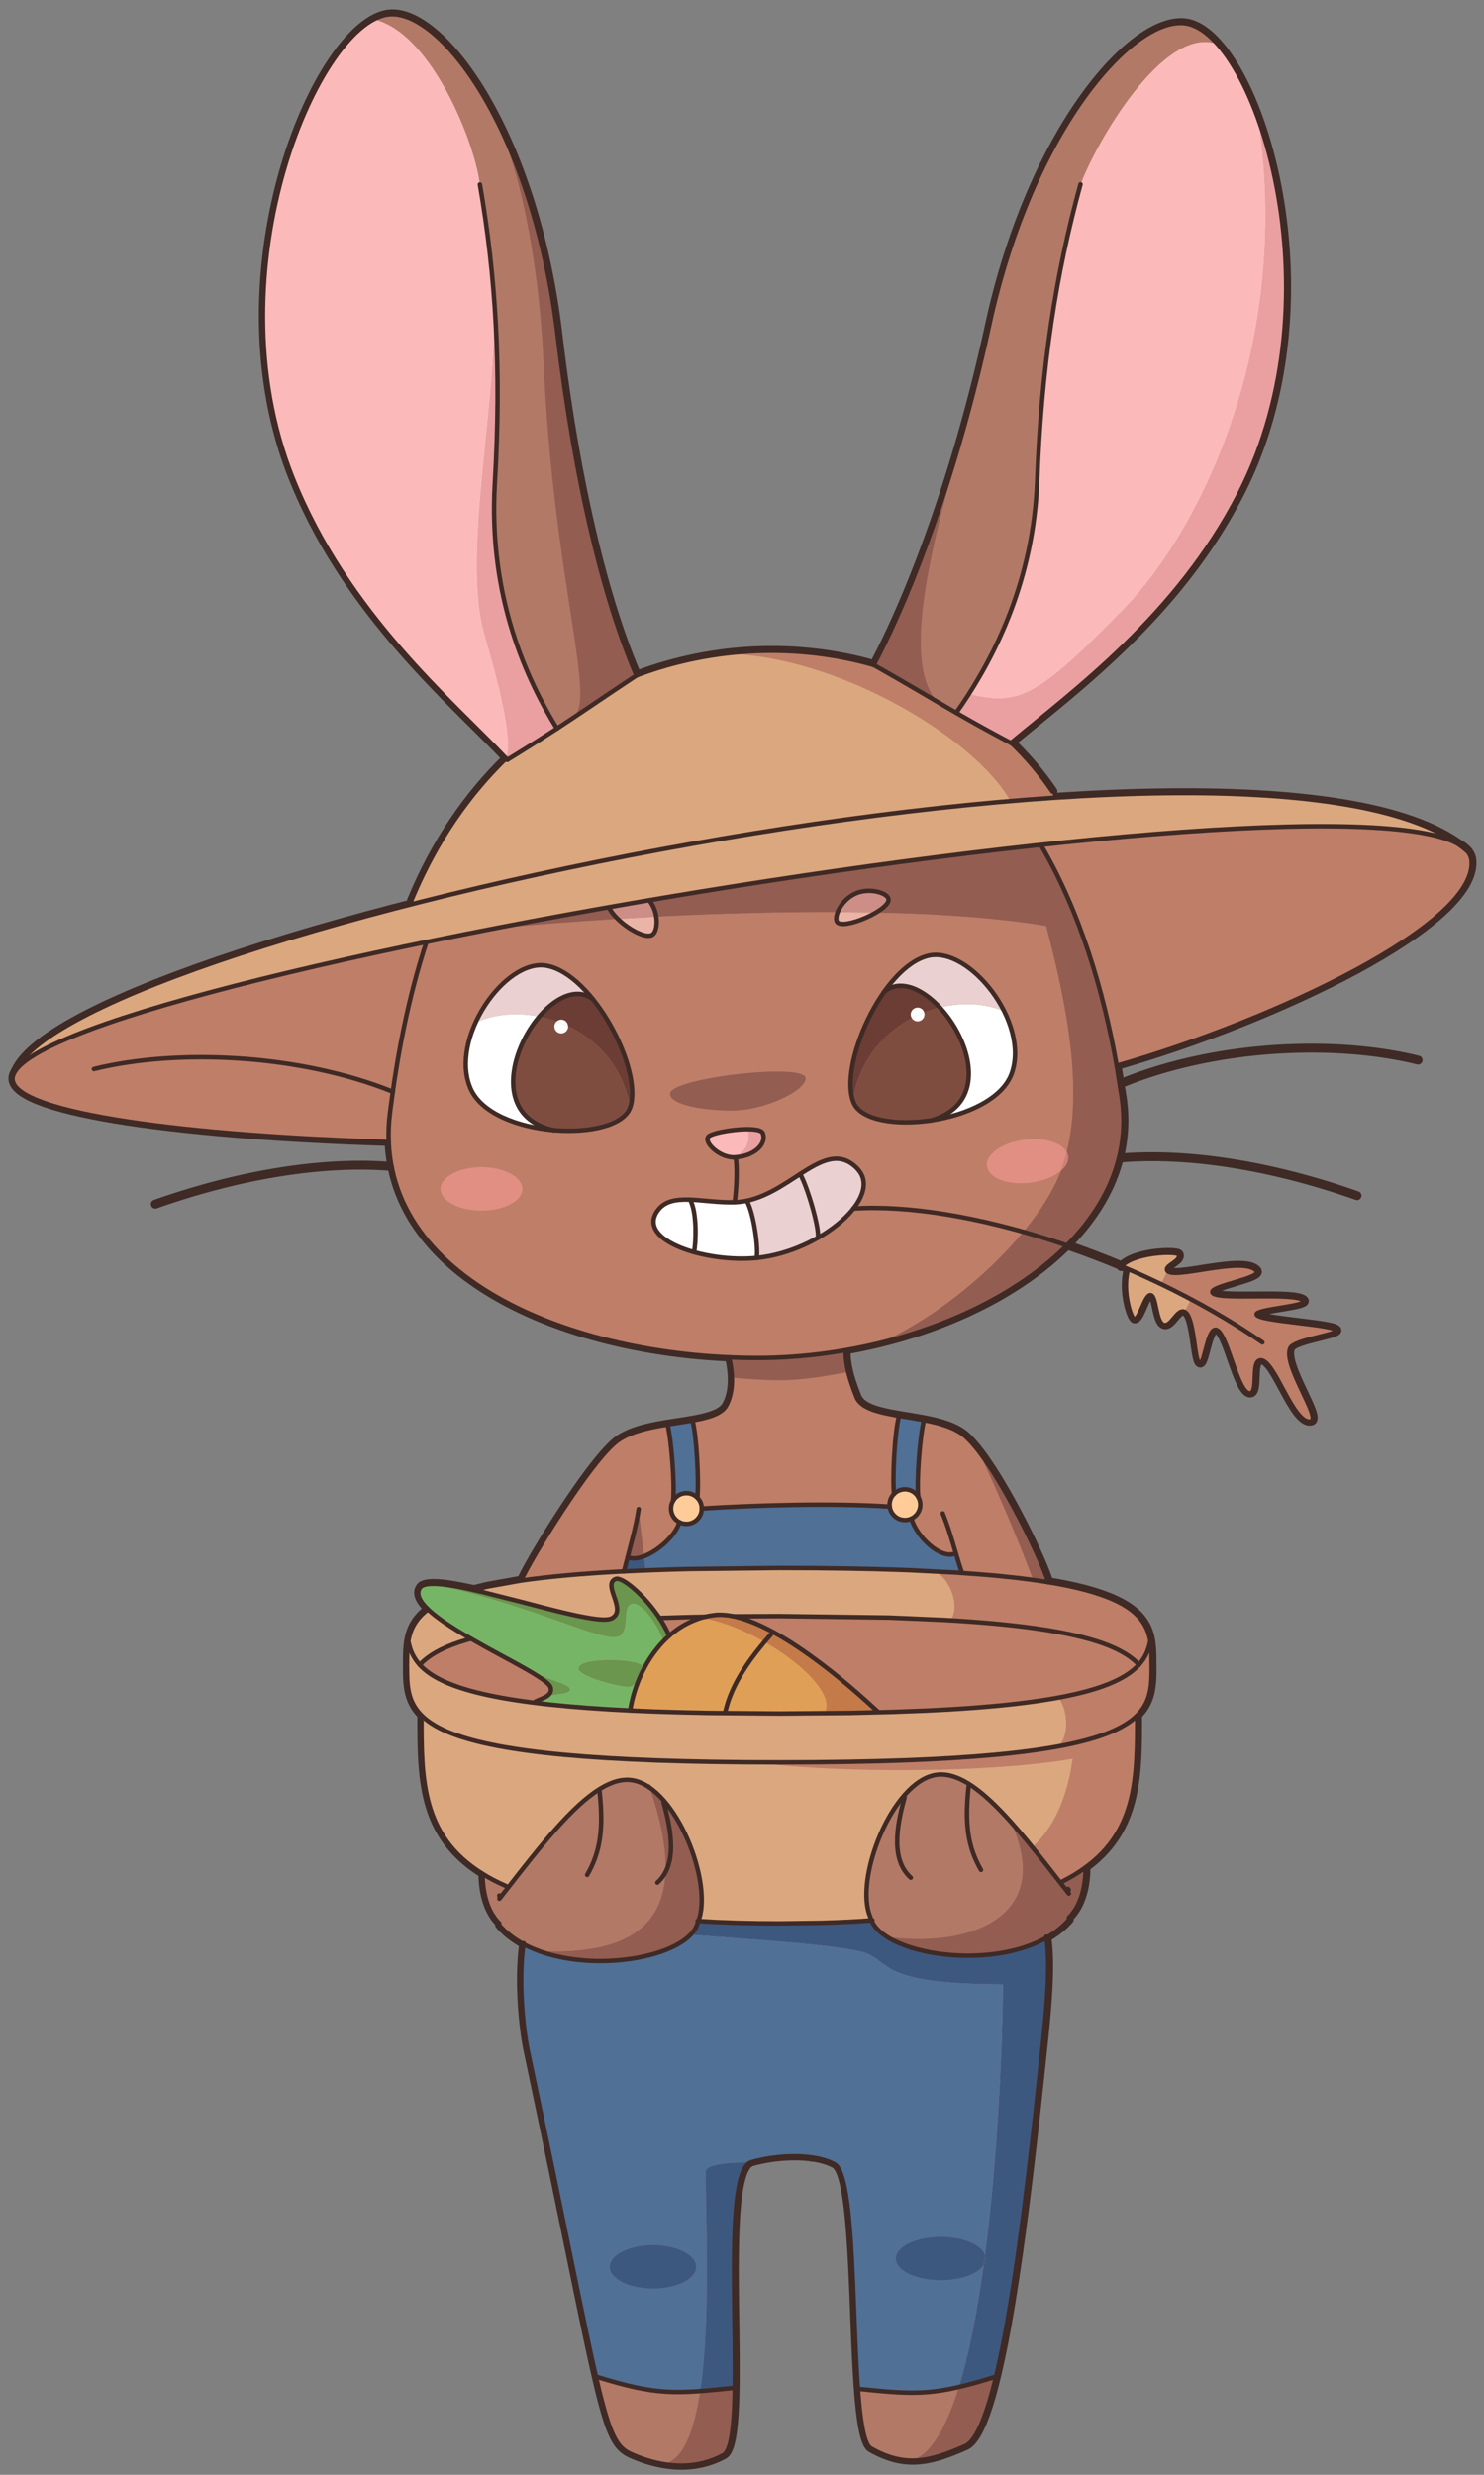 <svg xmlns="http://www.w3.org/2000/svg" xmlns:xlink="http://www.w3.org/1999/xlink" width="333" height="555" fill="none" xmlns:v="https://vecta.io/nano"><rect width="100%" height="100%" fill="#808080" stroke="none"/><style><![CDATA[.B{stroke-linejoin:round}.C{fill:#bf7e67}.D{fill:#935d51}.E{fill:#dba77f}.F{stroke-linecap:round}.G{fill:#b27967}.H{fill:#fff}.I{fill:#3d587f}.J{fill:#507096}.K{fill:#ead0d0}.L{fill:#eaa0a0}.M{fill:#fcb9b9}.N{fill:#6a964d}]]></style><g stroke="#3f2a25" stroke-width="2" class="B F"><path d="M234.856 434.242c1.077 6.511-.05 17.313-.762 24.155-4.142 39.33-9.609 86.663-17.429 90.092-7.902 3.479-13.469 4.887-21.189.497-5.401-3.098-1.938-60.503-8.201-63.75-1.507-.779-3.247-1.259-5.069-1.491h-.017c-5.053-.729-10.686.215-13.502 1.06-1.309.381-2.187 2.319-2.783 5.301-3.032 15.193 1.623 57.638-3.479 60.388-7.505 4.059-15.408 2.17-20.743-.216-6.428-2.866-6.245-10.42-23.127-90.108-1.359-6.428-2.121-16.932-1.011-24.47m39.082-4.987c5.583.365 11.696.547 18.34.547l9.576-.133c3.992-.115 7.753-.298 11.299-.563m62.673-56.991c0 11.912 0 21.57-83.548 21.57s-83.548-9.658-83.548-21.57m4.357-162.408c-4.192 12.707-6.627 25.978-8.168 38.188-4.622 36.696 40.341 55.102 82.405 55.102s86.597-24.288 81.826-58.134l-1.177-7.406c-2.949-16.716-8.184-34.459-17.014-49.519m-37.525-40.341c8.93-16.849 18.986-44.201 25.895-76.043 9.609-44.251 32.388-69.499 44.085-67.859 15.689 2.22 34.94 60.884 12.094 105.466-14.032 27.386-37.425 44.367-51.209 55.865-.017.016-.05.033-.066.066m-84.029-15.159c-7.29-16.932-13.718-43.025-17.71-76.54C119.814 29.904 99.536 2.585 87.74 3.115c-15.822.712-40.573 57.289-22.067 103.826 12.21 30.683 36.001 50.364 47.962 63.071a4.8 4.8 0 0 1 .298.315"/><path d="M88.237 244.747c-20.808-8.4-48.227-9.742-67.08-5.086m13.7 30.384c18.555-6.544 37.359-9.742 53.114-8.449m164.082-18.837c20.808-8.4 47.316-9.675 66.153-5.02m-13.701 30.401c-18.556-6.544-37.359-9.742-53.115-8.45m-87.706 44.616c.811 3.661 1.06 7.703-.663 10.835-2.585 4.705-17.81 2.899-24.486 7.952-5.998 4.539-19.616 26.789-21.521 31.279m65.192 129.389h-.017m7.654-181.012c0 3.429.878 6.461 2.452 10.453 2.104 5.352 17.445 3.479 23.873 8.383 6.644 5.086 17.992 28.579 19.136 33.168m-123.161 70.974l1.558-1.988c7.67-9.858 14.661-18.721 20.924-22.598 2.584-1.607 5.036-2.369 7.356-1.988 9.857 1.574 18.356 23.442 14.695 31.842-.017.033-.017.083-.033.116 0 0 0 .033-.017.05-2.137 8.002-25.613 12.011-39.082 4.754-2.087-1.126-3.943-2.534-5.434-4.241m.033-6.676s-.016.032-.033.049m-17.462-40.291c0 14.198 0 26.888 13.718 35.387a38.94 38.94 0 0 0 5.185 2.701c.05.033.1.066.15.066m124.783-1.06l.149-.067c1.889-.96 3.562-1.988 5.053-3.081 11.581-8.449 11.581-20.527 11.581-33.946M91.733 368.073c.348 1.855 1.077 3.595 2.535 5.202a1.13 1.13 0 0 0 .132.149c4.423 4.672 15.374 8.234 42.478 9.841 6.461.397 13.834.646 22.25.795l15.821.133 15.905-.133 9.509-.232 7.406-.282c30.981-1.424 43.041-5.152 47.73-10.139.05-.049.099-.099.132-.149 1.491-1.607 2.187-3.379 2.535-5.218m-166.748 5.086v-.679l.033-1.723c.083-2.502.431-4.888 1.905-7.058.663-.994 1.557-1.938 2.767-2.833"/><path d="M106.278 356.492l3.231-.778 7.488-1.342c5.931-.845 13.254-1.541 22.283-2.021.265-.017.53-.034.795-.034 4.424-.231 9.262-.397 14.546-.53l20.328-.232c10.421 0 19.55.149 27.535.431l2.071.083h.016l10.272.53c.365.017.729.05 1.094.083l4.075.298c3.048.232 5.848.514 8.433.812 8.217.961 14.181 2.203 18.505 3.694 11.548 3.927 11.548 9.477 11.548 15.64m-150.132 47.018c.016 3.777.861 8.25 3.744 11.116m127.617-7.753l.166.232m.033.828s-.017 0-.033-.05l-1.409-1.789c-10.901-13.999-20.394-26.044-28.412-24.768-9.858 1.574-18.357 23.442-14.695 31.842.099.431.248.812.464 1.209 4.44 8.466 33.449 11.631 44.085-.53m3.761-11.779c.016 3.811-.829 8.383-3.761 11.299M191.55 270.956c24.536-1.623 63.767 10.703 91.798 30.003"/><use xlink:href="#B"/><use xlink:href="#C"/><path d="M3.512 240.075c13.95-31.262 281.626-87.972 325.876-49.238m-93.124-13.386c-2.733-4.026-5.848-7.687-9.277-10.967m-30.865-17.446c-16.915-4.837-35.801-4.224-53.23 2.353-.033.017-.05.033-.083.05"/><path d="M92.346 201.954c5.335-12.972 12.674-23.575 21.289-31.942m.297.299c13.536-8.317 15.839-10.222 28.976-18.92m53.214-2.353c12.773 7.19 18.207 10.852 30.799 17.495m-76.69 200.248c-.596-1.458-1.441-2.933-2.386-4.341-3.363-4.937-8.217-8.996-9.625-8.416-3.082 1.259 2.75 7.024-.911 8.83-.067.033-.133.066-.216.083-.513.182-1.275.215-2.253.149-1.093-.066-2.435-.282-3.992-.58h-.017c-3.645-.696-8.383-1.938-13.221-3.214l-9.31-2.352-2.601-.597c-5.865-1.292-10.438-1.806-11.399-.348-.878 1.342-.099 2.949 1.673 4.689 1.027 1.01 2.386 2.054 3.96 3.131 1.64 1.11 3.496 2.253 5.451 3.38l3.993 2.253c7.041 3.86 13.899 7.306 14.28 8.946.415 1.839-1.673 2.286-3.429 3.115"/></g><g fill="#bc7171"><path d="M210.502 157.471l3.993 2.319c-1.623-.43-2.949-1.226-3.993-2.319zM330.2 192.858c1.64 14.381-44.267 36.001-79.605 46.123-2.949-16.732-8.184-34.459-17.014-49.519 45.675-4.953 82.918-6.097 93.571-.248.016 0 .033.016.033.016a24.51 24.51 0 0 1 2.137 1.673c.497.597.795 1.243.878 1.955z"/><path d="M110.95 208.2l-15.241 3.032c-48.641 10.039-86.961 20.99-92.246 28.893 4.97-11.067 41.666-25.298 88.999-37.392 41.351-10.554 90.804-19.434 134.294-23.095l9.543-.729c41.103-2.783 75.645-.431 90.854 10.305-10.653-5.848-47.896-4.705-93.571.248-27.568 2.966-58.184 7.34-87.889 12.409l-9.046 1.557-25.696 4.772zm156.328 83.167l-6.726-3.413 1.425-2.965c1.391 2.087 17.279-3.43 20.013.049 1.292 1.64-10.139 3.264-9.941 4.755.266 2.054 18.937-.199 20.527 1.938.928 1.226-10.619 1.806-10.586 3.032.033 1.557 17.942 2.253 17.942 3.661 0 .928-9.51 2.071-10.371 3.894-1.806 3.794 7.174 15.971 4.539 16.451-3.992.745-8.101-14.049-11.298-13.701-2.154.232-.348 7.289-2.32 7.405-2.883.183-5.252-14.463-7.786-14.264-1.79.149-2.37 7.638-3.463 7.571-1.292-.083-1.11-10.553-3.429-11.597l1.474-2.816zM282.47 26.922c7.704 21.62 10.139 55.5-4.34 83.747-14.033 27.385-37.426 44.367-51.209 55.864-.017.017-.05.033-.067.066-4.92-2.568-8.764-4.721-12.359-6.809.033.017.05.033.083.033l1.325-1.888c.497-.729.994-1.475 1.475-2.253h.016c11.1 2.534 14.927 1.308 34.924-19.235 16.02-16.434 37.69-57.372 30.136-109.525h.016z"/><path d="M282.454 26.922c7.554 52.154-14.116 93.091-30.136 109.525-19.997 20.543-23.824 21.769-34.924 19.251h-.016c6.908-10.785 14.596-27.004 15.374-47.945.961-25.762 4.208-46.355 9.725-66.451 3.363-9.112 18.638-35.934 30.782-31.428 3.38 3.81 6.61 9.725 9.211 17.048h-.016z"/><path d="M273.259 9.874c-12.144-4.506-27.419 22.316-30.782 31.428-5.517 20.096-8.764 40.689-9.725 66.451-.778 20.941-8.466 37.16-15.374 47.929-.481.778-.978 1.524-1.475 2.253l-1.325 1.889c-.033 0-.05-.017-.083-.034l-3.993-2.319c-8.465-8.615-.96-35.702 2.867-50.795l-.265-.083c3.247-10.338 6.262-21.62 8.846-33.532 9.609-44.251 32.389-69.499 44.086-67.859 2.385.331 4.854 1.971 7.223 4.672zm-5.981 281.493l-1.474 2.816-.232-.066c-1.508-.265-2.784 3.347-4.324 3.015-1.939-.414-1.674-6.544-3.032-6.693h-.05l.994-3.148 1.392.663 6.726 3.413z"/><path d="M264.495 281.36c.679 1.425-2.899 2.386-2.601 3.463.016.066.05.116.083.165l-1.425 2.966-1.392-.663-6.014-2.684-1.474-.629c2.866-3.181 12.409-3.43 12.823-2.618z"/><path d="M259.16 287.291l-.994 3.148c-1.292 0-2.402 5.484-3.611 5.401-.713-.05-2.784-6.163-1.475-11.067l.066-.166c2.022.845 4.026 1.757 6.014 2.684zm-1.043 80.815c.331 1.789.331 3.661.331 5.533 0 4.059 0 7.87-3.314 11.1-2.816 2.767-8.068 5.136-17.793 6.909 2.734-1.972 2.32-8.532.133-10.951 10.006-1.822 15.242-4.307 17.975-7.207.05-.049.1-.099.133-.149 1.491-1.623 2.187-3.38 2.535-5.235z"/><path d="M246.901 357.553c8.018 2.733 10.47 6.461 11.216 10.553-.348 1.856-1.044 3.612-2.535 5.235-.033-.049-.083-.099-.133-.165-1.425-1.508-3.545-2.9-6.66-4.159-6.478-2.601-17.313-4.572-35.42-5.666 2.087-3.23-.017-8.963-3.413-10.967l4.837.281c.365.017.729.05 1.094.083l4.075.298c3.049.232 5.849.514 8.433.812l3.413.431 3.429.514c4.821.795 8.648 1.706 11.664 2.75z"/><path d="M237.474 380.697c-7.174 1.342-16.816 2.336-29.755 2.932l-7.405.282-3.264.099v-.298l-.033-.033c-.779-.729-1.574-1.441-2.369-2.154l-2.8-2.452c-1.557-1.358-3.148-2.667-4.738-3.943-3.927-3.098-7.837-5.914-11.548-8.084-.662-.382-1.308-.763-1.955-1.094-2.816-1.524-5.467-2.667-7.886-3.28-.314-.1-.629-.166-.927-.216l10.106-.049 24.652.331 12.276.53h.016l1.525.083c18.108 1.094 28.942 3.065 35.42 5.666 3.115 1.259 5.235 2.651 6.66 4.158.05.067.1.116.133.166-.033.05-.083.099-.133.149-2.733 2.899-7.969 5.385-17.975 7.207zm17.66 4.042l.067.066c0 13.42 0 25.497-11.581 33.947-1.491 1.093-3.164 2.12-5.053 3.081-.049.017-.099.05-.149.066l-.431.332-6.312-7.969c.597-.563 1.177-1.16 1.723-1.789 4.805-5.385 6.627-12.939 7.306-18.092-7.554 1.359-18.207 2.187-29.539 2.469-14.678.348-30.483-.199-42.213-1.69l5.948.033c30.732 0 50.165-1.292 62.441-3.545 9.725-1.773 14.977-4.142 17.793-6.909zm-3.363-138.369c1.773 12.542-3.23 23.758-12.359 32.919a180.54 180.54 0 0 0-9.791-3.065c2.8-3.363 5.152-6.809 6.892-10.188.58-1.11 1.093-2.27 1.541-3.463 1.176-.977 1.806-2.137 1.656-3.297-.049-.348-.149-.679-.347-.994 3.661-14.711-.15-33.631-4.623-50.629-10.636-1.806-23.939-2.717-38.204-3.015 1.723-1.011 2.966-2.137 2.85-2.999-.166-1.342-3.711-2.452-6.643-1.574-2.452.746-4.109 2.8-4.772 4.473-13.485-.066-27.501.348-40.705 1.027-.183-1.275-.68-2.617-1.574-3.694 29.705-5.07 60.321-9.443 87.889-12.409 8.83 15.06 14.065 32.787 17.014 49.503.447 2.518.828 4.97 1.176 7.405z"/><path d="M237.987 422.231l.431-.332.149-.066c1.889-.961 3.562-1.988 5.053-3.081.017 3.81-.828 8.88-3.76 11.796-1.392 1.59-3.099 2.932-5.037 4.009-10.702 6.063-28.164 4.688-35.818-.232 19.549 2.551 37.541-5.003 27.766-25.812 1.607 1.773 3.231 3.695 4.904 5.749l6.312 7.969zm1.723-162.955c.149 1.16-.48 2.32-1.656 3.297a36.69 36.69 0 0 0 1.308-4.291c.199.315.299.646.348.994z"/><path d="M198.458 222.364c-5.401 7.588-8.863 18.523-7.14 24.172a5.21 5.21 0 0 0 .248.712c1.657 3.943 9.427 5.186 17.346 4.026 7.969-1.176 16.054-4.804 18.124-10.553 1.541-4.291.597-9.377-1.689-13.95-3.794-7.637-11.283-13.833-17.048-12.442-3.512.845-6.958 3.96-9.841 8.035zm-33.581 47.217c-3.546.116-7.025-.464-10.024-.547-3.164-.132-5.782.265-7.355 2.518-2.817 4.026 1.723 7.406 8.233 9.212 4.341 1.226 9.56 1.739 14.049 1.308 4.838-.48 9.692-2.203 13.751-4.522 3.33-1.906 6.113-4.192 7.952-6.528 2.552-3.247 3.231-6.56.878-8.996-3.943-4.059-8.051-1.822-12.806 1.243-3.562 2.286-7.488 5.036-11.978 5.981a16.06 16.06 0 0 1-2.7.331zm64.744 6.643c-8.648 10.52-21.405 20.262-32.405 24.984l-.034.016a132.58 132.58 0 0 1-7.405 1.541c-6.528 1.143-13.221 1.739-19.831 1.739-2.104 0-4.208-.049-6.329-.149-35.105-1.524-70.41-15.772-75.711-42.677a34.38 34.38 0 0 1-.663-5.616 41.57 41.57 0 0 1 .298-6.66c1.541-12.21 3.976-25.464 8.168-38.171l15.241-3.031c8.085-.779 17.528-1.525 27.684-2.154 2.518 2.435 6.395 4.523 7.803 3.529.762-.531 1.11-2.204.829-4.01 13.204-.679 27.219-1.093 40.705-1.027-.381.978-.431 1.823-.116 2.22.928 1.16 5.583-.298 8.681-2.12 14.265.298 27.568 1.209 38.204 3.015 4.473 16.998 8.284 35.917 4.622 50.629-1.126-2.071-4.986-3.264-9.377-2.734-5.036.613-8.846 3.281-8.532 5.965.332 2.667 4.672 4.34 9.725 3.727 2.866-.348 5.335-1.358 6.876-2.667a31.04 31.04 0 0 1-1.541 3.462c-1.74 3.38-4.092 6.826-6.892 10.189zm-48.823-34.426c-.034-3.579-30.086-.083-30.418 3.379-.232 2.601 7.671 3.844 13.834 3.861 7.356 0 16.584-4.424 16.584-7.24zm-15.839 17.727c4.374-.265 7.191-3.016 6.213-5.434-.265-.63-1.64-.879-3.396-.879-3.397 0-8.151.879-8.814 1.69-.944 1.16 1.756 3.993 4.722 4.54a4.68 4.68 0 0 0 1.275.083zm-23.542-11.183c1.906-5.534-2.319-16.816-8.449-24.371-3.131-3.893-6.792-6.809-10.354-7.422-5.567-.961-12.26 5.037-15.723 12.393-2.369 5.003-3.247 10.636-1.292 15.142 2.419 5.6 10.686 8.681 18.705 9.344.016.016.033.016.049.016 7.969.663 15.656-1.06 17.064-5.102zm-24.171 18.257c0-2.684-4.109-4.871-9.195-4.871s-9.195 2.187-9.195 4.871 4.126 4.887 9.195 4.887 9.195-2.187 9.195-4.887zm109.525 141.914c-5.666-6.329-10.868-10.586-15.573-10.586l-.033-1.077c11.332-.282 21.985-1.11 29.539-2.469-.679 5.153-2.501 12.707-7.306 18.092-.546.629-1.126 1.226-1.723 1.789-1.673-2.054-3.297-3.976-4.904-5.749z"/><path d="M239.362 258.282a36.69 36.69 0 0 1-1.308 4.291c-1.541 1.309-4.01 2.319-6.876 2.667-5.053.613-9.393-1.06-9.725-3.727-.314-2.684 3.496-5.352 8.532-5.965 4.391-.53 8.251.663 9.377 2.734zm-70.41 136.878c-10.752-.05-20.013-.282-27.998-.679-29.49-1.442-41.452-4.987-46.289-9.742-3.314-3.23-3.314-7.041-3.314-11.1v-1.126c0-.58 0-1.16.033-1.723.033-.895.099-1.756.232-2.618h.05c.348 1.839 1.06 3.562 2.535 5.186.033.049.083.099.133.149 3.38 3.578 10.62 6.511 25.978 8.399 4.705.58 10.156 1.077 16.501 1.442l4.821.248c5.235.249 11.034.431 17.428.547l4.043.05 11.796.082 10.271-.049 5.633-.083 6.246-.133 3.264-.099 7.405-.282c12.939-.596 22.581-1.59 29.755-2.932 2.187 2.419 2.601 8.979-.133 10.951-12.276 2.253-31.709 3.545-62.441 3.545-2.038 0-4.01 0-5.948-.033zm67.246-217.659l.1 1.408-9.543.729c-8.135-14.53-39.828-33.035-64.413-33.035 11.448-1.458 22.978-.58 33.714 2.485l14.446 8.383c1.044 1.093 2.37 1.889 3.993 2.319a321.52 321.52 0 0 0 12.359 6.826s.05-.066.067-.083a68.08 68.08 0 0 1 9.277 10.968zm-48.393 253.56l7.572-.994c.082.348.215.679.397 1.011.63 1.193 1.74 2.286 3.231 3.247 7.654 4.92 25.116 6.295 35.818.232 1.093 6.511-.083 17.064-.795 23.906-2.783 26.491-6.18 56.594-10.487 74.486-3.264 1.011-5.964 1.773-8.367 2.353 2.32-7.538 4.159-17.064 5.55-27.336.315-.464.481-.961.481-1.491a2.46 2.46 0 0 0-.149-.845c2.733-20.875 3.827-44.417 4.059-60.652-26.789 0-25.298-4.589-30.351-6.809-4.705-2.071-29.291-3.397-39.762-4.341.779-.812 1.309-1.69 1.558-2.618.016-.016.016-.033.016-.033.017-.033.017-.083.033-.116 5.584.365 11.647.249 18.291.249l9.575-.133 3.33-.116zm47.432-76.259l-3.429-.513c-2.452-6.909-9.062-22.647-12.575-29.39 6.578 8.234 15.027 25.994 16.004 29.903zm-5.616-78.578a180.54 180.54 0 0 1 9.791 3.065c-10.156 10.206-25.43 17.843-42.196 21.919 11-4.722 23.757-14.463 32.405-24.984z"/><path d="M214.528 348.325c-3.379 1.574-8.847-3.745-9.973-7.787 1.176-.547 1.988-1.739 1.988-3.114 0-.647-.182-1.26-.481-1.773-.414-3.761.448-14.033 1.276-17.064l.033-.133c3.363.646 6.577 1.541 8.748 3.198.961.729 2.021 1.855 3.131 3.247 3.512 6.743 10.122 22.481 12.574 29.39l-3.412-.431c-2.585-.298-5.385-.58-8.433-.812l-4.076-.298c-.497-1.491-.927-2.949-1.358-4.423h-.017zm12.243 60.188c9.775 20.809-8.217 28.363-27.766 25.795-1.491-.944-2.601-2.037-3.231-3.23-.182-.332-.315-.663-.397-1.011-.033-.066-.05-.132-.067-.199-3.661-8.399 4.838-30.268 14.695-31.842.398-.066.796-.099 1.193-.099 4.705 0 9.907 4.257 15.573 10.586zm-1.424-181.742c2.286 4.573 3.23 9.659 1.69 13.95-2.071 5.749-10.156 9.377-18.125 10.553 12.922-3.661 9.046-17.776 1.988-25.348 5.07-1.242 10.255-.96 14.447.845zm1.408-47.15c-43.489 3.678-92.942 12.558-134.294 23.112l-.182-.729c5.335-12.972 12.674-23.575 21.289-31.942.116.116.215.215.298.315l11.133-7.008 3.496-2.303 14.331-9.609c6.361-2.419 12.922-4.026 19.516-4.854 24.585 0 56.278 18.506 64.413 33.018zm-5.699 326.009a2.46 2.46 0 0 1 .149.845c0 .53-.166 1.027-.481 1.491l.332-2.336z"/><path d="M225.115 444.978c-.232 16.235-1.326 39.777-4.059 60.652-.845-2.286-4.97-4.026-9.957-4.026-5.583 0-10.106 2.187-10.106 4.871s4.523 4.887 10.106 4.887c4.506 0 8.333-1.425 9.625-3.396-1.391 10.272-3.23 19.798-5.55 27.336-7.703 1.789-12.292 1.474-22.647.381-1.342-18.042-.845-48.062-5.318-50.381-1.508-.779-3.247-1.259-5.069-1.491h-.017c-5.053-.729-10.686.215-13.502 1.06-2.535.116-10.289 0-10.289 2.204.083 10.835 1.16 33.499-1.209 49.138-7.985.596-12.69.05-23.409-3.264-2.883-12.409-7.041-34.078-15.226-72.713-1.358-6.428-2.12-16.733-1.01-24.271 1.126.613 2.319 1.127 3.562 1.59h.033c11.945 4.341 28.595 1.856 33.913-3.727h.016c10.471.944 35.057 2.27 39.762 4.341 5.053 2.22 3.562 6.809 30.351 6.809zm-68.87 63.369c0-2.7-4.357-4.887-9.708-4.887s-9.709 2.187-9.709 4.887 4.341 4.871 9.709 4.871 9.708-2.187 9.708-4.871z"/><path d="M221.056 505.63l-.332 2.336c-1.292 1.971-5.119 3.396-9.625 3.396-5.583 0-10.106-2.187-10.106-4.887s4.523-4.871 10.106-4.871c4.987 0 9.112 1.74 9.957 4.026zm4.291-278.859c-4.192-1.805-9.377-2.087-14.447-.844-3.943-4.242-8.896-6.429-12.442-3.562 2.883-4.076 6.329-7.191 9.841-8.035 5.765-1.392 13.254 4.804 17.048 12.441zm-1.806 306.178c-2.088 8.681-4.39 14.48-6.942 15.606-4.556 2.005-8.35 3.33-12.21 3.231 4.44-1.226 7.969-7.439 10.785-16.484 2.403-.58 5.103-1.342 8.367-2.353zm-7.654-180.217l-1.094-.067-4.837-.281h-.017l-5.417-.249h-.017l-2.071-.083c-7.985-.281-17.114-.43-27.534-.43l-20.328.232-9.725.298c-.066-.928-.182-2.005-.332-3.148 3.347-1.242 7.157-4.788 7.953-7.654.464.249.994.381 1.557.381 1.905 0 3.463-1.557 3.463-3.462 11.895-.763 29.588-1.276 42.146-.415h.034c.215 1.707 1.656 3.016 3.412 3.016.514 0 1.011-.116 1.458-.332 1.127 4.043 6.594 9.361 9.974 7.787l1.358 4.407h.017z"/><path d="M209.956 352.384c3.396 2.004 5.5 7.737 3.413 10.967-.497-.016-1.011-.05-1.525-.083h-.016l-12.276-.53c-7.29-.215-15.458-.331-24.652-.331l-10.106.05c-.017-.017-.033-.017-.05 0-.116-.05-.249-.067-.365-.083-.463-.083-.911-.149-1.358-.199h-.149c-.762-.083-1.475-.083-2.17-.017-.067.017-.166.033-.232.05h-.034a6.04 6.04 0 0 0-.53.066c-.497.067-.994.166-1.474.282-1.011 0-2.038 0-3.015.05l-1.756.049-5.501.149h-.016a2.92 2.92 0 0 0-.183-.298c-3.147-4.622-7.604-8.466-9.31-8.466l-.1-1.59c.216 0 .448-.017.68-.033.265-.017.53-.033.795-.033l4.821-.232 9.725-.298 20.328-.232c10.42 0 19.549.149 27.534.43l2.071.083h.017l5.417.249h.017zm3.148-245.791l.265.083c-3.827 15.093-11.332 42.18-2.867 50.795l-14.446-8.366c5.583-10.554 11.614-25.216 17.048-42.512zm-1.939 290.257l.033 1.077c-.397 0-.795.033-1.193.099-9.857 1.574-18.356 23.443-14.695 31.842 0 .066.033.133.067.199-3.894.63-6.71.878-7.572.994l-3.33.116-9.575.133c-6.644 0-12.707.116-18.291-.249 2.701-6.213-1.226-19.765-7.455-27.054-1.06-1.259-2.203-2.32-3.379-3.131-1.243-.862-2.535-1.442-3.861-1.657-.397-.066-.795-.099-1.192-.099l.231-4.639c7.986.397 17.247.629 27.999.679 11.73 1.491 27.535 2.038 42.213 1.69zm-.265-170.923c7.058 7.571 10.934 21.686-1.988 25.331-7.919 1.176-15.689-.067-17.346-4.01-.099-.231-.182-.463-.248-.712l.083-.033c1.491-8.731 6.809-14.828 13.237-18.207.248.43.729.729 1.275.729a1.54 1.54 0 0 0 1.541-1.541c0-.149-.016-.298-.066-.447a25.25 25.25 0 0 1 3.512-1.11z"/><path d="M210.9 225.926a25.52 25.52 0 0 0-3.512 1.11c-.182-.629-.779-1.093-1.475-1.093-.845 0-1.524.696-1.524 1.541 0 .298.083.58.249.812-6.428 3.379-11.746 9.476-13.237 18.207l-.083.033c-1.723-5.649 1.739-16.584 7.14-24.171 3.546-2.867 8.499-.68 12.442 3.561z"/><path d="M207.388 227.036a1.39 1.39 0 0 1 .066.448c0 .845-.679 1.54-1.541 1.54-.546 0-1.027-.298-1.275-.729.894-.48 1.822-.894 2.75-1.259zm-.033 91.418l-.033.133c-.829 3.031-1.69 13.303-1.276 17.064a3.47 3.47 0 0 0-2.966-1.674c-.961 0-1.839.398-2.452 1.044h-.016c-.365-3.313.149-13.883 1.11-17.346l.033-.198 5.6.977z"/><path d="M205.913 225.943c.696 0 1.293.464 1.475 1.094a25.32 25.32 0 0 0-2.75 1.259c-.166-.232-.249-.514-.249-.812 0-.845.679-1.541 1.524-1.541zm.133 109.708c.298.513.48 1.126.48 1.773 0 1.375-.811 2.567-1.988 3.114a3.36 3.36 0 0 1-1.458.331c-1.756 0-3.197-1.308-3.412-3.015l-.034-.43c0-.945.365-1.79.994-2.403.613-.646 1.491-1.043 2.452-1.043a3.47 3.47 0 0 1 2.966 1.673zm-13.519 200.032c10.355 1.093 14.944 1.408 22.647-.381-2.816 9.045-6.345 15.258-10.785 16.484h-.016c-2.817-.05-5.699-.878-8.963-2.733-1.541-.895-2.353-6.18-2.883-13.37z"/><path d="M201.755 317.477l-.033.198c-.961 3.463-1.475 14.033-1.11 17.33h.016a3.38 3.38 0 0 0-.994 2.419c0 .149.017.298.034.43h-.034c-12.557-.861-30.251-.348-42.146.414 0-.944-.381-1.789-.994-2.418.364-3.297-.15-13.867-1.11-17.313 3.611-.663 6.56-1.508 7.571-3.347 1.027-1.872 1.358-4.059 1.275-6.295h.017c11.282 1.027 15.391.812 26.126-1.259.415 1.739 1.044 3.545 1.856 5.616 1.011 2.518 4.954 3.446 9.526 4.225zm-2.369-115.838c.116.862-1.127 1.988-2.85 2.999l-8.565-.1c.663-1.673 2.32-3.727 4.771-4.473 2.933-.878 6.478.232 6.644 1.574zm-2.336 182.073v.298l-6.246.133-5.633.083v-.332c.083-.149.133-.281.183-.43 1.192-4.043-5.517-10.521-13.619-15.192l1.657-1.922.215-.398c.647.331 1.293.712 1.955 1.094 3.711 2.17 7.621 4.986 11.548 8.084 1.59 1.276 3.181 2.585 4.738 3.943a133.4 133.4 0 0 1 2.8 2.452l2.369 2.154.033.033zm-4.689-121.686c2.353 2.436 1.674 5.749-.878 8.996-1.839 2.336-4.622 4.623-7.952 6.528.447-1.905-2.336-11.481-3.976-14.281 4.755-3.065 8.863-5.302 12.806-1.243z"/><path d="M189.777 302.798c0 1.657.199 3.214.596 4.838-10.735 2.071-14.844 2.286-26.126 1.259h-.017c-.049-1.524-.298-3.065-.613-4.54 2.121.1 4.225.149 6.329.149 6.61 0 13.303-.596 19.831-1.739v.033zm6.759-98.16c-3.098 1.822-7.753 3.28-8.681 2.12-.315-.397-.265-1.242.116-2.22l8.565.1zm-24.801 163.633c8.102 4.672 14.811 11.15 13.619 15.193-.05.149-.1.281-.183.43v.332l-10.271.049a893.39 893.39 0 0 1-11.796-.082v-.415c1.226-5.434 4.407-10.437 8.631-15.507zm7.82-105.002c1.64 2.8 4.423 12.375 3.976 14.281-4.059 2.319-8.913 4.042-13.751 4.523.464-1.906-.579-10.007-2.203-12.807 4.49-.961 8.416-3.711 11.978-5.997zm-29.175-18.091c.332-3.463 30.384-6.959 30.418-3.38 0 2.816-9.228 7.24-16.584 7.24-6.163-.017-14.066-1.259-13.834-3.86z"/><path d="M158.432 362.556l1.474-.282a5.66 5.66 0 0 1 .531-.066h.033l.232-.05c.695-.066 1.408-.066 2.17.017h.149l1.359.199c.115.016.248.033.364.082.017-.016.033-.016.05 0 .298.05.613.116.927.216 2.419.613 5.07 1.756 7.886 3.28l-.215.398-1.657 1.921c-4.688-2.717-9.857-4.804-14.231-5.467.298-.099.613-.182.928-.248zm12.74-108.465c.977 2.419-1.839 5.169-6.213 5.434a4.68 4.68 0 0 1-1.275-.083c4.141-.182 4.821-4.506 4.075-5.898v-.331c1.773 0 3.148.248 3.413.878zm-3.595 15.175c1.624 2.8 2.667 10.901 2.203 12.807-4.489.43-9.708-.083-14.049-1.309.464-1.922.746-8.963-.878-11.73 2.999.083 6.478.663 10.024.547a17.9 17.9 0 0 0 2.7-.315z"/><path d="M167.759 253.544c.746 1.392.066 5.716-4.075 5.898-2.966-.547-5.666-3.38-4.722-4.539.663-.812 5.418-1.69 8.814-1.69v.331h-.017zm-18.804 114.661l1.392-1.358c1.839-1.624 3.927-2.899 6.229-3.728l.034-.016.596-.216s.033-.016.05-.016c.082-.033.165-.05.248-.067 4.374.663 9.543 2.751 14.231 5.468-4.224 5.069-7.405 10.072-8.631 15.506v.415c-1.375 0-2.717-.033-4.043-.05l-17.428-.547v-.298c.928-5.55 3.495-11.067 7.322-15.093zm19.666 116.666c-1.309.381-2.187 2.32-2.784 5.302-1.955 9.774-.729 30.798-.961 45.294l-7.753.746c2.369-15.639 1.292-38.303 1.209-49.138 0-2.204 7.754-2.088 10.289-2.204z"/><path d="M164.877 535.467c-.133 8.068-.696 14.116-2.519 15.093-4.572 2.469-9.294 2.734-13.485 2.021 4.423-.828 6.892-7.455 8.25-16.368 2.253-.166 4.771-.431 7.754-.746zm-7.373-172.663c-.083.017-.166.034-.248.067-.017 0-.034.016-.05.016l-.597.216-.033.016c-2.302.829-4.39 2.104-6.229 3.728-.547-1.359-1.325-2.717-2.187-4.043l5.501-.149 1.756-.049 3.015-.05c-.315.066-.63.149-.928.248zm-8.35 41.203c6.23 7.289 10.156 20.841 7.455 27.054-.016.033-.016.083-.033.116 0 0 0 .017-.016.033-.249.928-.779 1.806-1.558 2.618h-.016c-5.318 5.583-21.968 8.068-33.913 3.727 16.849.646 27.651-3.777 28.247-17.677 2.237-4.175 1.11-10.255-.398-15.672l.232-.199zm1.905-67.495c.597-1.01 1.707-1.689 2.966-1.689.961 0 1.839.397 2.469 1.027.613.629.994 1.474.994 2.418 0 1.906-1.558 3.463-3.463 3.463-.563 0-1.093-.133-1.557-.381a3.47 3.47 0 0 1-1.889-3.082c0-.646.182-1.242.48-1.756z"/><path d="M155.384 318.537c.96 3.446 1.474 14.016 1.11 17.313-.63-.63-1.508-1.028-2.469-1.028-1.259 0-2.369.68-2.965 1.69.414-3.761-.448-14.032-1.26-17.081l5.584-.911v.017zm-.531-49.503c1.624 2.767 1.342 9.808.878 11.73-6.51-1.806-11.05-5.186-8.233-9.212 1.573-2.253 4.191-2.65 7.355-2.518zm-8.316 234.426c5.351 0 9.708 2.187 9.708 4.887s-4.357 4.871-9.708 4.871-9.709-2.187-9.709-4.871 4.341-4.887 9.709-4.887zm-12.823 29.489c10.719 3.314 15.424 3.86 23.409 3.264-1.358 8.913-3.827 15.54-8.25 16.368-2.684-.447-5.169-1.308-7.257-2.236-3.313-1.475-4.871-4.192-7.902-17.396z"/><path d="M150.579 338.268a3.47 3.47 0 0 0 1.889 3.082c-.796 2.866-4.606 6.412-7.953 7.654l-1.192-10.62c-.398 2.9-1.458 6.892-2.469 10.802l-.828 3.181-.795.05c-.232.016-.464.033-.68.033-8.714.48-15.821 1.16-21.603 1.988 1.905-4.49 15.523-26.739 21.52-31.279 2.8-2.12 7.108-3.032 11.332-3.727.812 3.048 1.674 13.32 1.259 17.08-.298.514-.48 1.11-.48 1.756zm-44.218 18.257l2.055.481 9.31 2.352c4.838 1.276 9.576 2.519 13.221 3.214h.017c1.557.299 2.899.514 3.992.58.978.066 1.74.033 2.253-.149.083-.016.149-.05.216-.083 3.661-1.806-2.171-7.571.911-8.83a.9.9 0 0 1 .315-.05c1.706 0 6.163 3.844 9.31 8.466.067.099.133.199.183.298h.016c.862 1.326 1.64 2.684 2.187 4.043-.48.43-.944.878-1.392 1.358-1.607-4.721-5.417-9.277-7.256-8.548-2.071.795-.514 4.622-2.154 6.775-2.187 2.867-14.562-4.191-35.321-9.575a187.35 187.35 0 0 0-7.058-1.674c2.088-.049 5.136.448 8.648 1.226.182.034.364.083.546.116zm42.561 47.681c1.508 5.417 2.635 11.497.398 15.672.215-5.036-.895-11.299-3.545-19.002 1.176.812 2.319 1.872 3.379 3.131l-.232.199z"/><path d="M114.048 423.275c7.505-9.643 14.364-18.257 20.511-22.068 2.137-1.342 4.191-2.087 6.163-2.087.397 0 .795.033 1.192.099 1.326.215 2.618.795 3.861 1.64 2.65 7.72 3.76 13.983 3.545 19.019-.596 13.9-11.398 18.324-28.247 17.677h-.033c-1.243-.463-2.436-.977-3.562-1.59-2.088-1.127-3.943-2.535-5.434-4.225-2.883-2.866-3.728-7.77-3.744-11.547 1.54.961 3.263 1.872 5.185 2.701.05.033.1.066.149.066l.414.315zm33.218-217.71c.281 1.806-.067 3.48-.829 4.01-1.408.994-5.285-1.094-7.803-3.529l8.632-.481z"/><path d="M145.692 201.871c.894 1.077 1.391 2.419 1.574 3.694l-8.632.481c-.895-.862-1.623-1.789-1.988-2.618l9.046-1.557zm-25.497 173.326l-.116.182c-2.717-1.657-6.627-3.695-10.587-5.865l-3.694-2.071c-.099-.066-.199-.132-.298-.182-1.955-1.127-3.811-2.27-5.451-3.38-1.541-1.043-2.866-2.071-3.877-3.065-.033-.016-.05-.033-.083-.066-1.773-1.739-2.551-3.346-1.673-4.688.398-.58 1.342-.845 2.75-.878a185.44 185.44 0 0 1 7.058 1.673c20.759 5.384 33.134 12.442 35.321 9.576 1.64-2.154.083-5.981 2.154-6.776 1.839-.729 5.649 3.827 7.256 8.548-3.827 4.026-6.394 9.543-7.306 15.093v.298l-4.837-.248c-6.345-.365-11.796-.862-16.501-1.442l.033-.331c.911-.431 1.889-.745 2.584-1.209h.017c1.773-.597 4.871-.464 4.954-1.475.066-1.209-5.749-2.485-7.704-3.694zm20.643 3.015c2.087.066 4.009-3.28 3.28-4.622-.911-1.624-13.801-1.988-14.248.43-.348 1.873 8.963 4.126 10.968 4.192zm3.677-29.208l.332 3.148-4.821.232.828-3.198c.978.464 2.286.331 3.661-.182z"/><path d="M144.118 373.59c.729 1.342-1.193 4.688-3.28 4.622-2.005-.066-11.316-2.319-10.968-4.192.447-2.418 13.337-2.054 14.248-.43zm-.795-35.206c.232 2.833.811 7.091 1.192 10.62-1.375.513-2.683.646-3.661.182 1.011-3.91 2.071-7.902 2.469-10.802zm-.497-186.943l-14.331 9.625-.116-.166c5.931-2.915-4.225-29.887-6.461-80.549-.514-11.299-2.833-35.835-10.172-52.899 5.98 11.995 11.05 28.081 13.369 47.448 3.993 33.516 10.421 59.609 17.711 76.541zm-9.858 72.531c6.13 7.554 10.355 18.836 8.449 24.37-1.524-8.996-7.206-15.076-13.949-18.241-.033-.811-.696-1.441-1.524-1.441-.381 0-.729.133-.994.381a26.16 26.16 0 0 0-3.927-1.077c3.645-4.291 8.317-6.594 11.945-3.992zm7.986 170.509l-.232 4.639c-1.972 0-4.026.745-6.163 2.07-6.147 3.827-13.006 12.442-20.511 22.084l-.414-.314s-.099-.033-.149-.067a38.7 38.7 0 0 1-5.185-2.7c-13.718-8.499-13.718-21.189-13.718-35.388l.083-.066c4.838 4.755 16.799 8.3 46.289 9.742zm-2.403-42.031l.1 1.59a.9.9 0 0 0-.315.05c-3.082 1.259 2.75 7.025-.911 8.83-.067.034-.133.067-.216.083-.513.182-1.275.216-2.253.149-1.093-.066-2.435-.281-3.992-.579h-.017c-3.645-.696-8.383-1.939-13.221-3.215l-9.31-2.352-2.055-.48c.961-.249 2.005-.498 3.098-.746 2.204-.48 4.689-.928 7.489-1.342 5.782-.828 12.889-1.508 21.603-1.988zm-1.905-149.022c.365.829 1.093 1.756 1.988 2.618-10.156.629-19.599 1.375-27.684 2.154l25.696-4.772z"/><path d="M132.968 223.972c-3.628-2.602-8.3-.299-11.945 3.992-4.904-.977-9.874-.58-13.883 1.16l-.249-.182c3.463-7.356 10.156-13.353 15.723-12.393 3.562.613 7.223 3.529 10.354 7.423z"/><path d="M141.417 248.342c-1.408 4.042-9.095 5.765-17.064 5.103-.016 0-.033 0-.049-.017-13.238-2.883-10.007-17.545-3.281-25.464a26.16 26.16 0 0 1 3.927 1.077c-.332.265-.531.679-.531 1.143 0 .862.68 1.541 1.525 1.541s1.54-.679 1.54-1.541c0-.033 0-.049-.016-.082 6.743 3.164 12.425 9.244 13.949 18.24zM128.379 160.9l.116.166-3.496 2.303c-6.494-10.587-15.44-29.092-13.949-54.97.894-15.225.812-28.711-.166-41.451v-.099a55.75 55.75 0 0 0-.348-4.258c-.662-7.24-1.623-14.264-2.833-21.256h-.016c-.829-8.449-10.653-34.095-23.824-37.011 1.309-.712 2.584-1.11 3.81-1.16 6.71-.298 16.17 8.416 24.072 24.287 7.339 17.064 9.658 41.6 10.172 52.899 2.236 50.662 12.392 77.634 6.461 80.549zm-8.184 214.297c1.955 1.209 7.77 2.485 7.704 3.694-.083 1.011-3.181.878-4.954 1.458.646-.431 1.027-.994.828-1.889-.165-.712-1.574-1.772-3.694-3.081l.116-.182z"/><path d="M127.468 230.101a.35.35 0 0 0 .016.083c0 .862-.679 1.541-1.54 1.541s-1.525-.679-1.525-1.541c0-.464.199-.878.531-1.143.845.298 1.689.646 2.518 1.06z"/><path d="M125.944 228.66c.828 0 1.491.63 1.524 1.441a21.94 21.94 0 0 0-2.518-1.06c.265-.248.613-.381.994-.381zm-3.016 151.705c-.695.464-1.673.779-2.584 1.21l-.033.331c-15.358-1.888-22.598-4.821-25.978-8.399a1.18 1.18 0 0 1-.133-.149c.05-.05.083-.116.133-.166 1.723-1.806 4.407-3.463 8.632-4.887.878-.299 1.822-.58 2.833-.862l3.694 2.071c3.96 2.17 7.87 4.208 10.587 5.865 2.12 1.309 3.529 2.369 3.694 3.081.199.895-.182 1.458-.828 1.889h-.017v.016zM107.14 229.124c4.009-1.74 8.979-2.137 13.883-1.16-6.726 7.919-9.957 22.581 3.28 25.464-8.018-.663-16.285-3.744-18.704-9.344-1.955-4.506-1.077-10.139 1.292-15.142l.249.182zm.911 32.604c5.086 0 9.195 2.187 9.195 4.871s-4.109 4.887-9.195 4.887-9.195-2.187-9.195-4.887 4.126-4.871 9.195-4.871zm16.948-98.359c-2.949 1.922-6.345 4.059-11.133 7.008-.083-.1-.182-.199-.298-.315 2.187-4.341-3.33-22.647-4.838-27.982-5.102-17.909 3.231-52.982 2.154-75.132.978 12.74 1.06 26.226.166 41.451-1.491 25.878 7.455 44.383 13.949 54.97z"/><path d="M108.73 142.08c1.508 5.335 7.025 23.641 4.838 27.982-11.961-12.707-35.752-32.389-47.962-63.071C48.542 64.065 68.273 12.575 83.863 4.308c13.171 2.932 22.995 28.578 23.824 37.028h.016c1.21 6.991 2.171 14.016 2.833 21.256l.348 4.258v.099c1.077 22.15-7.256 57.223-2.154 75.132z"/><path d="M110.536 62.591l.348 4.258-.348-4.258zm-18.87 305.581h-.05c.232-1.541.729-3.032 1.673-4.44.679-1.011 1.607-1.988 2.866-2.899h.017c1.011.977 2.336 2.004 3.877 3.048l5.451 3.38c.099.05.199.116.298.182l-2.833.862c-4.225 1.424-6.909 3.081-8.632 4.887-.05.05-.083.116-.133.166-1.474-1.624-2.187-3.347-2.535-5.186zm4.043-156.941c-4.192 12.707-6.627 25.961-8.168 38.171a41.57 41.57 0 0 0-.298 6.66h-.033c-44.135-1.325-83.747-6.213-84.393-13.933-.05-.629.149-1.292.63-1.988h.017c5.285-7.919 43.605-18.87 92.246-28.91z"/></g><path d="M330.184 192.875c1.64 14.38-44.268 36-79.589 46.123h-.017c-2.949-16.716-8.184-34.46-17.014-49.519 45.311-4.921 82.339-6.064 93.323-.398.033 0 .049.017.083.05a23.58 23.58 0 0 1 2.336 1.806c.513.596.795 1.242.878 1.938z" class="C"/><path d="M110.934 208.216l-15.242 3.032c-48.674 10.04-86.994 21.007-92.262 28.91 4.937-11.067 41.666-25.315 89.015-37.392 41.352-10.554 90.821-19.45 134.293-23.095l9.543-.729c40.871-2.767 75.265-.447 90.606 10.139-10.984-5.666-48.012-4.523-93.323.398-27.568 2.982-58.2 7.339-87.905 12.409l-9.029 1.574-25.696 4.754z" class="E"/><path d="M267.262 291.383l-6.727-3.412 1.425-2.966c1.392 2.088 17.28-3.429 20.013.05 1.292 1.64-10.139 3.264-9.94 4.755.282 2.054 18.936-.199 20.527 1.938.927 1.243-10.62 1.822-10.587 3.032.05 1.574 17.942 2.253 17.942 3.678 0 .911-9.509 2.054-10.371 3.893-1.805 3.794 7.174 15.954 4.54 16.435-3.993.745-8.102-14.049-11.299-13.701-2.154.248-.348 7.289-2.319 7.422-2.883.165-5.252-14.48-7.787-14.265-1.789.149-2.369 7.621-3.446 7.555-1.292-.066-1.127-10.553-3.446-11.597l1.475-2.817z" class="C"/><path d="M282.454 26.938c7.703 21.62 10.139 55.517-4.341 83.764-14.032 27.385-37.425 44.367-51.209 55.864-.017.017-.05.033-.066.067a331.73 331.73 0 0 1-12.277-6.776l1.326-1.889 1.491-2.253c11.1 2.518 14.943 1.292 34.923-19.235 16.021-16.451 37.691-57.372 30.136-109.542h.017z" class="L"/><path d="M282.437 26.938c7.555 52.17-14.115 93.091-30.136 109.542-19.98 20.527-23.823 21.753-34.923 19.235 6.892-10.769 14.579-26.988 15.358-47.929.961-25.762 4.208-46.355 9.725-66.451 3.363-9.129 18.638-35.951 30.781-31.428 3.38 3.81 6.594 9.708 9.212 17.031h-.017z" class="M"/><path d="M273.242 9.907c-12.143-4.523-27.418 22.299-30.781 31.428-5.517 20.096-8.764 40.689-9.725 66.451-.779 20.941-8.466 37.16-15.358 47.929l-1.491 2.253-1.326 1.889h-.016l-4.092-2.386c-8.416-8.665-.928-35.702 2.899-50.778l-.265-.083c3.231-10.338 6.262-21.62 8.847-33.515 9.609-44.251 32.389-69.499 44.085-67.859 2.386.331 4.854 1.971 7.223 4.672z" class="G"/><g class="E"><path d="M267.262 291.383l-1.475 2.817-.232-.066c-1.507-.249-2.783 3.363-4.324 3.015-1.938-.414-1.673-6.544-3.032-6.693h-.049l.994-3.148 1.391.663 6.727 3.412z"/><path d="M264.478 281.377c.68 1.441-2.899 2.385-2.601 3.462.017.067.05.116.083.166l-1.425 2.965-1.391-.662-6.014-2.684-1.475-.63c2.866-3.181 12.409-3.429 12.823-2.617z"/><path d="M259.144 287.308l-.994 3.148c-1.293 0-2.403 5.5-3.612 5.401-.712-.05-2.783-6.163-1.474-11.067l.066-.166c2.021.845 4.026 1.756 6.014 2.684z"/></g><g class="C"><path d="M258.1 368.123c.331 1.789.331 3.661.331 5.533 0 4.059 0 7.869-3.313 11.117-2.817 2.75-8.068 5.119-17.793 6.908 2.733-1.971 2.319-8.515.132-10.951 10.007-1.839 15.242-4.307 17.976-7.207.049-.066.099-.116.132-.165 1.491-1.607 2.187-3.38 2.535-5.219v-.016z"/><path d="M231.791 354.305l3.43.514c4.821.795 8.648 1.706 11.663 2.75 8.018 2.734 10.47 6.461 11.216 10.553-.348 1.856-1.044 3.629-2.535 5.236-.033-.05-.083-.1-.132-.166-1.425-1.508-3.546-2.899-6.66-4.158-6.478-2.601-17.313-4.573-35.421-5.666 2.088-3.231 0-8.963-3.413-10.968l4.838.282c.364.016.729.049 1.093.083l4.076.298c3.048.232 5.848.513 8.432.812l3.413.43z"/><path d="M237.457 380.73c-7.19 1.325-16.815 2.319-29.754 2.916l-7.389.298-3.281.099v-.298l-.033-.033c-.778-.729-1.574-1.441-2.369-2.154l-2.8-2.452c-1.557-1.358-3.147-2.667-4.738-3.943-3.926-3.098-7.836-5.914-11.547-8.084l-1.955-1.11c-2.817-1.508-5.467-2.651-7.886-3.264-.331-.099-.646-.166-.961-.232l10.139-.05 24.652.332 12.276.53 1.525.083c18.107 1.093 28.942 3.065 35.42 5.666 3.115 1.259 5.235 2.65 6.66 4.158.05.066.1.116.133.166-.033.049-.083.099-.133.165-2.733 2.9-7.969 5.368-17.975 7.207h.016zm17.661 4.042l.066.067c0 13.419 0 25.497-11.58 33.946-1.491 1.093-3.165 2.12-5.053 3.081-.05.017-.1.05-.149.067l-.431.331-6.312-7.985c.596-.564 1.176-1.16 1.723-1.79 4.804-5.384 6.627-12.939 7.306-18.091-7.571 1.358-18.207 2.17-29.539 2.452-14.662.381-30.484-.166-42.214-1.657l5.948.033c30.732 0 50.165-1.308 62.442-3.545 9.725-1.789 14.976-4.158 17.793-6.909z"/></g><path d="M251.755 246.404c1.772 12.524-3.231 23.74-12.359 32.902-3.281-1.127-6.544-2.154-9.775-3.065 2.783-3.363 5.119-6.793 6.875-10.172a34.97 34.97 0 0 0 1.558-3.496c1.159-.977 1.789-2.12 1.64-3.264-.05-.348-.149-.679-.348-.994 3.661-14.711-.149-33.631-4.622-50.629-10.653-1.806-23.956-2.717-38.221-3.015 1.74-1.027 2.982-2.154 2.866-3.015-.165-1.342-3.711-2.452-6.643-1.558-2.435.746-4.109 2.784-4.755 4.473-13.485-.066-27.518.348-40.722 1.011-.182-1.276-.696-2.618-1.59-3.694 29.705-5.07 60.337-9.427 87.905-12.409 8.83 15.059 14.066 32.803 17.014 49.519.448 2.502.829 4.97 1.177 7.406zm-13.784 175.86l.431-.331.149-.067c1.888-.961 3.562-1.988 5.053-3.081.016 3.81-.829 8.863-3.761 11.779-1.392 1.591-3.098 2.933-5.036 4.009-10.703 6.064-28.165 4.689-35.819-.232 19.55 2.552 37.542-5.003 27.767-25.811 1.607 1.772 3.231 3.694 4.904 5.749 2.054 2.518 4.158 5.202 6.312 7.985z" class="D"/><path d="M239.694 259.309c.149 1.144-.481 2.287-1.64 3.248.513-1.375.944-2.784 1.292-4.242.199.315.298.647.348.994z" fill="#d17e75"/><path d="M229.621 276.241c-8.665 10.52-21.405 20.278-32.422 25 0 0-.011.005-.033.016-2.435.58-4.904 1.094-7.406 1.541-6.527 1.143-13.22 1.74-19.83 1.74-2.105 0-4.209-.05-6.329-.149-35.123-1.525-70.427-15.772-75.712-42.694a34.47 34.47 0 0 1-.663-5.616c-.083-2.137.017-4.357.298-6.644l.613-4.605c1.557-10.902 3.893-22.465 7.555-33.582l15.242-3.032c8.068-.778 17.511-1.524 27.667-2.154 2.518 2.452 6.412 4.54 7.82 3.546.762-.53 1.11-2.204.828-4.026 13.204-.663 27.236-1.077 40.722-1.011-.397.961-.447 1.806-.116 2.22.911 1.144 5.55-.298 8.648-2.12 14.265.298 27.568 1.209 38.221 3.015 4.473 16.998 8.283 35.918 4.622 50.629-1.127-2.087-4.987-3.28-9.361-2.75-5.052.613-8.863 3.28-8.548 5.964.331 2.668 4.688 4.341 9.725 3.728 2.882-.348 5.351-1.375 6.892-2.684a35.07 35.07 0 0 1-1.558 3.496c-1.756 3.379-4.092 6.809-6.875 10.172zm-31.179-53.86c-5.401 7.604-8.864 18.522-7.141 24.172a5.08 5.08 0 0 0 .249.712c1.656 3.943 9.426 5.185 17.345 4.026 7.969-1.176 16.054-4.805 18.125-10.553 1.541-4.291.596-9.378-1.69-13.95-3.794-7.638-11.282-13.834-17.048-12.442-3.512.845-6.958 3.96-9.84 8.035zm-34.692 37.094c.398.083.795.099 1.193.083 4.374-.282 7.19-3.015 6.212-5.434-.248-.63-1.623-.878-3.396-.878-3.379-.017-8.151.878-8.814 1.69-.944 1.159 1.823 4.025 4.805 4.539zm1.11 10.123c-3.545.115-7.025-.464-10.023-.547-3.164-.133-5.782.265-7.356 2.518-2.816 4.026 1.723 7.406 8.234 9.228 4.34 1.209 9.559 1.739 14.049 1.292 4.837-.48 9.692-2.203 13.751-4.523 3.346-1.888 6.146-4.191 7.968-6.527 2.552-3.247 3.231-6.561.878-8.98-3.943-4.059-8.051-1.839-12.823 1.226-3.561 2.287-7.488 5.037-11.978 5.998-.878.165-1.772.281-2.7.315zm15.921-27.784c-.033-3.562-30.086-.082-30.401 3.38-.248 2.601 7.671 3.86 13.817 3.86 7.356 0 16.584-4.423 16.584-7.24zm-39.38 6.544c1.905-5.533-2.32-16.815-8.449-24.37-3.132-3.893-6.793-6.809-10.355-7.422-5.583-.961-12.293 5.07-15.755 12.459-2.336 4.986-3.214 10.603-1.259 15.092 2.418 5.6 10.719 8.681 18.754 9.361 7.968.646 15.656-1.077 17.064-5.12zm-24.172 18.274c0-2.7-4.108-4.887-9.194-4.887s-9.195 2.187-9.195 4.887 4.125 4.871 9.195 4.871 9.194-2.187 9.194-4.871z" class="C"/><path d="M226.755 408.53c-5.666-6.329-10.868-10.587-15.573-10.587l-.033-1.093c11.332-.282 21.968-1.094 29.539-2.452-.679 5.152-2.502 12.707-7.306 18.091-.547.63-1.127 1.226-1.723 1.79-1.674-2.055-3.297-3.977-4.904-5.749z" class="E"/><path d="M239.346 258.315c-.348 1.458-.779 2.867-1.292 4.242-1.541 1.325-4.01 2.352-6.892 2.7-5.037.613-9.394-1.06-9.725-3.728-.315-2.683 3.495-5.351 8.548-5.964 4.374-.53 8.234.663 9.361 2.75z" fill="#e08f82"/><path d="M168.936 395.193c-10.753-.049-20.014-.281-27.982-.679-29.507-1.441-41.468-5.003-46.306-9.758-3.313-3.231-3.313-7.041-3.313-11.1v-1.127a58.91 58.91 0 0 1 .033-1.723c.033-.894.099-1.756.232-2.617h.05c.348 1.839 1.077 3.562 2.535 5.185.05.05.083.1.132.149 3.38 3.595 10.62 6.528 25.977 8.4 4.689.58 10.156 1.077 16.501 1.441a140.49 140.49 0 0 0 4.821.265c5.252.249 11.034.431 17.445.547l4.026.05 11.796.083 10.272-.05 5.633-.083 6.245-.132 3.281-.1 7.389-.298c12.939-.597 22.564-1.591 29.754-2.916 2.187 2.435 2.601 8.979-.132 10.934-12.277 2.254-31.71 3.562-62.442 3.562-2.038 0-4.009 0-5.947-.033z" class="E"/><path d="M196.039 149.121l14.414 8.35c1.06 1.127 2.419 1.938 4.092 2.386h.016a330.26 330.26 0 0 0 12.277 6.776c.016-.034.049-.05.066-.067a68.18 68.18 0 0 1 9.278 10.968l.099 1.408-9.543.729c-8.118-14.546-39.827-33.035-64.413-33.035 11.448-1.458 22.979-.58 33.714 2.485z" class="C"/><path d="M187.64 431.094l7.72-1.01c.083.348.216.679.398 1.01.629 1.193 1.739 2.287 3.23 3.248 7.654 4.92 25.116 6.295 35.819.231 1.093 6.511-.083 17.081-.796 23.923-2.783 26.475-6.179 56.577-10.47 74.47-3.28 1.01-5.981 1.789-8.383 2.336 2.336-7.538 4.158-17.064 5.566-27.319.299-.464.464-.961.464-1.475 0-.282-.049-.58-.165-.845 2.75-20.874 3.827-44.416 4.075-60.652-26.789-.017-25.298-4.589-30.351-6.826-4.705-2.071-29.307-3.396-39.761-4.324.779-.812 1.309-1.69 1.557-2.618.017-.016.017-.033.017-.049.016-.033.016-.083.033-.116 5.583.364 11.647.265 18.29.265l9.576-.133 3.181-.116z" class="I"/><path d="M235.221 354.819l-3.43-.514c-2.468-6.925-9.062-22.647-12.574-29.39 6.577 8.234 15.026 25.994 16.004 29.904zm-5.6-78.578c3.231.911 6.494 1.938 9.775 3.065-10.139 10.205-25.414 17.859-42.197 21.935 11.017-4.722 23.757-14.48 32.422-25z" class="D"/><path d="M214.512 348.341c-3.397 1.591-8.847-3.711-9.99-7.77a3.44 3.44 0 0 0 1.988-3.131 3.4 3.4 0 0 0-.464-1.723c-.414-3.777.431-14.065 1.259-17.114l.033-.132c3.363.646 6.561 1.54 8.748 3.197.96.729 2.021 1.856 3.131 3.247 3.512 6.743 10.106 22.465 12.574 29.39l-3.413-.43c-2.584-.298-5.384-.58-8.432-.812l-4.076-.298c-.497-1.475-.928-2.949-1.358-4.424z" class="C"/><path d="M226.755 408.53c9.774 20.808-8.217 28.363-27.767 25.811-1.491-.96-2.601-2.054-3.23-3.247-.183-.331-.315-.662-.398-1.01a.93.93 0 0 1-.066-.199c-3.662-8.4 4.837-30.268 14.695-31.842a7.17 7.17 0 0 1 1.193-.1c4.705 0 9.907 4.258 15.573 10.587z" class="G"/><path d="M225.33 226.788c2.286 4.573 3.231 9.659 1.69 13.95-2.071 5.748-10.156 9.377-18.124 10.553 12.922-3.662 9.045-17.777 1.988-25.348 5.069-1.242 10.255-.961 14.446.845z" class="H"/><path d="M124.966 163.385l3.512-2.302 14.331-9.609h.017a85.41 85.41 0 0 1 19.499-4.838c24.586 0 56.295 18.489 64.413 33.018-43.472 3.662-92.941 12.558-134.293 23.112l-.182-.729c5.335-12.973 12.673-23.575 21.288-31.942l.299.298 11.116-7.008z" class="E"/><path d="M225.098 444.994c-.248 16.253-1.325 39.795-4.075 60.669-.829-2.303-4.954-4.042-9.941-4.042-5.583 0-10.089 2.187-10.089 4.887s4.506 4.871 10.089 4.871c4.507 0 8.334-1.425 9.642-3.396-1.408 10.255-3.23 19.781-5.566 27.319-7.704 1.806-12.293 1.507-22.647.414-1.342-18.042-.845-48.061-5.318-50.381-1.508-.778-3.248-1.259-5.07-1.491h-.017c-5.053-.729-10.685.216-13.502 1.061-2.535.099-10.271-.001-10.271 2.203.066 10.835 1.143 33.499-1.226 49.122-7.986.596-12.691.049-23.41-3.264-2.866-12.392-7.041-34.079-15.225-72.697-1.359-6.428-2.121-16.733-1.011-24.271 1.127.613 2.32 1.127 3.562 1.574 11.945 4.357 28.628 1.872 33.963-3.711 10.454.928 35.056 2.253 39.761 4.324 5.053 2.237 3.562 6.809 30.351 6.809zm-68.869 63.37c0-2.701-4.341-4.888-9.709-4.888s-9.708 2.187-9.708 4.888 4.34 4.887 9.708 4.887 9.709-2.187 9.709-4.887z" class="J"/><g class="I"><path d="M221.023 505.663c.116.265.165.563.165.845 0 .514-.165 1.011-.464 1.474l.299-2.319z"/><path d="M221.023 505.663l-.299 2.319c-1.308 1.972-5.135 3.397-9.642 3.397-5.583 0-10.089-2.187-10.089-4.871s4.506-4.887 10.089-4.887c4.987 0 9.112 1.739 9.941 4.042z"/></g><path d="M225.33 226.788c-4.191-1.806-9.377-2.087-14.446-.845-3.943-4.241-8.897-6.428-12.442-3.562 2.882-4.075 6.328-7.19 9.84-8.035 5.766-1.392 13.254 4.805 17.048 12.442z" class="K"/><path d="M223.541 532.966c-2.104 8.698-4.407 14.513-6.958 15.623-4.556 2.004-8.35 3.33-12.21 3.23 4.44-1.226 7.985-7.438 10.785-16.517 2.402-.547 5.103-1.326 8.383-2.336z" class="D"/><path d="M215.87 352.765l-1.093-.083-4.838-.282h-.016l-5.418-.248h-.016l-2.071-.083c-7.986-.282-17.114-.431-27.535-.431l-20.328.232-9.725.298c-.066-.928-.182-2.004-.314-3.164 3.363-1.243 7.14-4.755 7.935-7.638.481.249 1.011.381 1.574.381 1.905 0 3.446-1.54 3.446-3.445 11.895-.763 29.606-1.276 42.147-.431h.033c.215 1.706 1.657 3.032 3.413 3.032.53 0 1.027-.116 1.458-.332 1.143 4.059 6.594 9.361 9.99 7.77l1.358 4.424z" class="J"/><path d="M209.939 352.4c3.397 2.005 5.501 7.737 3.413 10.968a51.4 51.4 0 0 1-1.524-.083l-12.276-.53c-7.29-.216-15.458-.332-24.652-.332l-10.139.05h-.017c-.116-.033-.248-.05-.364-.066-.464-.083-.912-.149-1.359-.199h-.149c-.762-.083-1.475-.083-2.17-.017-.067.017-.166.034-.232.05h-.033c-.183 0-.348.033-.531.066-.463.067-.911.15-1.358.249-.017 0-.033.017-.066.017a93.39 93.39 0 0 0-3.065.049l-1.756.05-5.517.149c-.05-.099-.116-.182-.183-.282-3.147-4.622-7.604-8.465-9.31-8.465l-.1-1.607c.216 0 .448-.017.68-.034.265-.016.53-.033.795-.033l4.821-.232 9.725-.298 20.328-.232c10.42 0 19.549.149 27.534.431l2.071.083h.017l5.417.248z" class="E"/><path d="M213.087 106.61l.265.083c-3.827 15.076-11.315 42.113-2.899 50.778l-14.414-8.35c5.6-10.537 11.631-25.198 17.048-42.511z" class="D"/><path d="M211.149 396.85l.033 1.093a7.17 7.17 0 0 0-1.193.1c-9.858 1.574-18.356 23.442-14.695 31.842a.93.93 0 0 0 .066.199c-4.158.679-7.074.911-7.72 1.01l-3.181.116-9.576.133c-6.643 0-12.707.099-18.29-.265 2.7-6.196-1.226-19.748-7.455-27.055-1.061-1.259-2.204-2.319-3.38-3.131-1.243-.861-2.535-1.441-3.86-1.656a6.83 6.83 0 0 0-1.176-.083l.232-4.639c7.968.398 17.229.629 27.981.679 11.73 1.491 27.552 2.038 42.214 1.657z" class="E"/><path d="M210.884 225.943c7.057 7.571 10.934 21.687-1.989 25.331-7.919 1.177-15.689-.066-17.345-4.009a5.08 5.08 0 0 1-.249-.712l.083-.033c1.491-8.731 6.809-14.828 13.237-18.208.249.431.729.729 1.292.729.845 0 1.525-.696 1.525-1.541 0-.149-.017-.298-.067-.447 1.16-.464 2.336-.828 3.513-1.11z" fill="#7f4d40"/><path d="M210.884 225.943c-1.177.282-2.353.646-3.513 1.11-.182-.629-.762-1.077-1.458-1.077-.861 0-1.54.679-1.54 1.524a1.38 1.38 0 0 0 .248.812c-6.428 3.38-11.746 9.477-13.237 18.208l-.083.033c-1.723-5.65 1.74-16.568 7.141-24.172 3.545-2.866 8.499-.679 12.442 3.562z" fill="#6b3d34"/><path d="M207.371 227.053a1.39 1.39 0 0 1 .067.448c0 .844-.68 1.54-1.525 1.54-.563 0-1.043-.298-1.292-.729.895-.48 1.823-.894 2.75-1.259z" class="H"/><path d="M207.338 318.471l-.033.132c-.828 3.049-1.673 13.337-1.259 17.098-.596-1.011-1.706-1.707-2.982-1.707-.961 0-1.823.398-2.452 1.027-.381-3.297.132-13.866 1.093-17.312l.033-.199 5.6.961z" class="J"/><path d="M205.913 225.976c.696 0 1.276.448 1.458 1.077-.927.365-1.855.779-2.75 1.259-.165-.232-.248-.513-.248-.811 0-.845.679-1.525 1.54-1.525z" class="H"/><path d="M204.522 340.571c-.431.216-.928.332-1.458.332-1.756 0-3.198-1.326-3.413-3.032a3.43 3.43 0 0 1-.033-.431 3.39 3.39 0 0 1 .994-2.419c.613-.613 1.491-1.027 2.452-1.027 1.276 0 2.386.696 2.982 1.707.298.53.464 1.11.464 1.739a3.44 3.44 0 0 1-1.988 3.131z" fill="#fc9"/><path d="M192.511 535.716c10.354 1.093 14.943 1.392 22.647-.414-2.8 9.079-6.345 15.291-10.785 16.517-2.817-.049-5.699-.878-8.963-2.733-1.541-.878-2.353-6.18-2.883-13.37h-.016z" class="G"/><path d="M201.738 317.51l-.033.199c-.961 3.446-1.474 14.015-1.093 17.312a3.39 3.39 0 0 0-.994 2.419 3.43 3.43 0 0 0 .033.431h-.033c-12.541-.845-30.252-.331-42.147.431a3.39 3.39 0 0 0-.994-2.419c.364-3.314-.149-13.884-1.11-17.329 3.612-.647 6.561-1.492 7.571-3.331 1.027-1.872 1.359-4.058 1.276-6.295h.016c11.283 1.011 15.391.795 26.127-1.276.414 1.74 1.044 3.562 1.855 5.633.994 2.535 4.954 3.446 9.526 4.225z" class="C"/><path d="M199.369 201.656c.116.861-1.126 1.988-2.866 3.015l-8.532-.099c.646-1.69 2.32-3.728 4.755-4.474 2.932-.894 6.478.216 6.643 1.558z" fill="#cc8e87"/><path d="M197.033 383.745v.299l-6.245.132-5.633.083v-.331c.083-.15.132-.282.182-.431 1.193-4.043-5.517-10.52-13.618-15.192.53-.646 1.093-1.292 1.656-1.939l.216-.397c.646.348 1.292.729 1.955 1.11 3.711 2.17 7.621 4.986 11.547 8.085a148.03 148.03 0 0 1 4.738 3.942c.945.796 1.872 1.624 2.8 2.452l2.369 2.154.033.033z" fill="#c47b49"/><path d="M191.483 271.039c-1.822 2.336-4.622 4.639-7.968 6.527.463-1.905-2.353-11.497-3.977-14.28 4.772-3.065 8.88-5.285 12.823-1.226 2.353 2.418 1.674 5.732-.878 8.979z" class="K"/><path d="M189.76 302.831c0 1.657.199 3.215.597 4.822-10.736 2.07-14.844 2.286-26.127 1.275h-.016c-.05-1.524-.298-3.065-.613-4.539a135.47 135.47 0 0 0 6.328.149c6.611 0 13.304-.597 19.831-1.74v.033z" class="D"/><path d="M196.503 204.671c-3.098 1.822-7.737 3.264-8.648 2.121-.331-.415-.281-1.26.116-2.22l8.532.099z" fill="#eab5a7"/><path d="M171.719 368.305c8.101 4.672 14.811 11.149 13.618 15.192-.05.149-.099.281-.182.431v.331l-10.272.05a892.91 892.91 0 0 1-11.796-.083v-.431c1.226-5.417 4.391-10.421 8.632-15.49z" fill="#e09f57"/><path d="M179.538 263.286c1.624 2.783 4.44 12.375 3.977 14.281-4.059 2.319-8.914 4.042-13.751 4.522.464-1.905-.58-10.039-2.204-12.806 4.49-.961 8.417-3.711 11.978-5.997z" class="K"/><path d="M150.38 245.194c.315-3.462 30.368-6.942 30.401-3.38 0 2.817-9.228 7.24-16.584 7.24-6.146 0-14.065-1.259-13.817-3.86z" class="D"/><path d="M173.591 365.969l-.216.397-1.656 1.939c-4.689-2.717-9.858-4.805-14.231-5.468.314-.099.646-.182.977-.265.033 0 .05-.016.066-.016a18.01 18.01 0 0 1 1.359-.249 5.99 5.99 0 0 1 .53-.066h.033s.166-.033.232-.05c.696-.066 1.408-.066 2.17.017h.149c.448.05.895.116 1.359.199.116.016.248.033.364.066h.017c.315.066.63.133.961.232 2.419.613 5.069 1.756 7.886 3.264z" fill="#c47b49"/><path d="M171.155 254.124c.978 2.419-1.838 5.152-6.212 5.434-.398.017-.795 0-1.193-.083 4.075-.248 4.738-4.523 4.009-5.914v-.315c1.773 0 3.148.248 3.396.878z" class="L"/><path d="M167.56 269.283c1.624 2.766 2.668 10.901 2.204 12.806-4.49.447-9.708-.083-14.049-1.292.464-1.905.745-8.946-.878-11.746 2.999.083 6.478.662 10.023.547.928-.034 1.822-.15 2.7-.315z" class="H"/><path d="M167.759 253.561c.729 1.391.066 5.666-4.009 5.914-2.982-.514-5.749-3.38-4.805-4.539.663-.812 5.435-1.707 8.814-1.69v.315z" class="M"/><path d="M148.939 368.239l1.392-1.359c1.839-1.624 3.926-2.899 6.229-3.728l.033-.016.596-.216c.017 0 .033-.016.05-.016a1.35 1.35 0 0 1 .249-.066c4.373.662 9.542 2.75 14.231 5.467-4.241 5.069-7.406 10.073-8.632 15.49v.431c-1.375 0-2.717-.033-4.026-.05l-17.445-.547v-.298c.928-5.55 3.496-11.067 7.323-15.092z" fill="#e09f57"/><path d="M168.604 484.905c-1.309.381-2.187 2.319-2.783 5.301-1.955 9.758-.729 30.782-.961 45.278l-7.753.746c2.369-15.623 1.292-38.287 1.226-49.122 0-2.203 7.736-2.104 10.271-2.203z" class="I"/><path d="M164.86 535.484c-.116 8.085-.696 14.132-2.518 15.109-4.589 2.485-9.328 2.734-13.536 2.005 4.457-.779 6.942-7.406 8.301-16.369 2.253-.165 4.771-.43 7.753-.745z" class="D"/><path d="M157.488 362.838s-.166.033-.249.066c-.016 0-.033.016-.05.016l-.596.216-.033.016c-2.303.829-4.39 2.104-6.229 3.728-.564-1.359-1.326-2.734-2.204-4.059l5.517-.149 1.756-.05 3.065-.049-.977.265z" class="C"/><path d="M149.138 404.023c6.229 7.307 10.155 20.859 7.455 27.055-.017.033-.017.082-.033.116 0 .016 0 .033-.017.049-.248.928-.778 1.806-1.557 2.618-5.335 5.583-22.018 8.068-33.963 3.711 16.866.663 27.684-3.744 28.28-17.661 2.237-4.191 1.11-10.271-.397-15.689l.232-.199z" class="D"/><path d="M151.043 336.529c.613-.994 1.723-1.673 2.982-1.673.961 0 1.822.397 2.452 1.027s.994 1.458.994 2.419c0 1.905-1.541 3.446-3.446 3.446-.563 0-1.093-.133-1.574-.381-1.11-.564-1.889-1.723-1.889-3.065a3.55 3.55 0 0 1 .481-1.773z" fill="#fc9"/><path d="M155.367 318.553c.961 3.446 1.474 14.016 1.11 17.33-.63-.63-1.491-1.027-2.452-1.027-1.259 0-2.369.679-2.982 1.673.414-3.761-.447-14.033-1.259-17.081l5.583-.895z" class="J"/><path d="M154.837 269.051c1.623 2.8 1.342 9.841.878 11.746-6.511-1.822-11.05-5.202-8.234-9.228 1.574-2.253 4.192-2.651 7.356-2.518z" class="H"/><path d="M146.52 513.251c5.362 0 9.708-2.188 9.708-4.887s-4.346-4.888-9.708-4.888-9.708 2.188-9.708 4.888 4.346 4.887 9.708 4.887z" class="I"/><path d="M133.697 532.966c10.719 3.313 15.424 3.86 23.41 3.264-1.359 8.962-3.844 15.589-8.301 16.368-2.667-.447-5.135-1.292-7.206-2.22-3.314-1.475-4.871-4.208-7.903-17.412z" class="G"/><path d="M150.563 338.302c0 1.342.778 2.501 1.888 3.065-.795 2.882-4.572 6.395-7.936 7.637l-1.209-10.586c-.381 2.899-1.441 6.892-2.468 10.785l-.829 3.197c-.265 0-.53.017-.795.033-.232 0-.464.034-.679.034-8.715.48-15.822 1.159-21.604 1.988 1.905-4.473 15.524-26.74 21.521-31.279 2.8-2.121 7.091-3.032 11.332-3.728.812 3.049 1.673 13.32 1.259 17.081a3.55 3.55 0 0 0-.48 1.773z" class="C"/><path d="M150.331 366.88l-1.392 1.358c-1.607-4.721-5.418-9.277-7.256-8.548-2.071.795-.514 4.622-2.154 6.776-2.187 2.866-14.563-4.192-35.321-9.576a185.94 185.94 0 0 0-7.058-1.673c2.087-.05 5.136.447 8.648 1.226.166.033.331.066.497.116h.017l2.087.48c2.982.696 6.163 1.541 9.311 2.353 4.837 1.275 9.576 2.518 13.22 3.214h.017c1.557.298 2.899.513 3.993.579.977.067 1.739.034 2.253-.149.083-.016.149-.049.215-.083 3.662-1.805-2.17-7.571.911-8.83a.9.9 0 0 1 .315-.05c1.707 0 6.163 3.844 9.311 8.466.066.1.132.183.182.282.878 1.325 1.64 2.7 2.204 4.059z" class="N"/><path d="M148.906 404.222c1.507 5.418 2.634 11.498.397 15.689.216-5.036-.894-11.298-3.545-19.019 1.176.812 2.319 1.872 3.38 3.132l-.232.198z" class="D"/><path d="M114.015 423.308c7.522-9.659 14.381-18.274 20.527-22.084 2.154-1.342 4.208-2.071 6.18-2.071a6.83 6.83 0 0 1 1.176.083c1.325.215 2.617.795 3.86 1.656 2.651 7.721 3.761 13.983 3.545 19.019-.596 13.917-11.414 18.324-28.28 17.661-1.242-.447-2.435-.961-3.562-1.574-2.087-1.143-3.943-2.535-5.434-4.241-2.882-2.866-3.727-7.753-3.744-11.531 1.541.961 3.264 1.872 5.186 2.701.049.033.099.066.149.066l.397.315z" class="G"/><path d="M147.249 205.582c.282 1.822-.066 3.496-.828 4.026-1.408.994-5.302-1.094-7.82-3.546l8.648-.48z" fill="#eab5a7"/><path d="M145.659 201.888c.894 1.077 1.408 2.418 1.59 3.694l-8.648.481c-.895-.862-1.607-1.773-1.971-2.601l9.029-1.574z" fill="#cc8e87"/><path d="M120.178 375.23l-.116.182c-2.717-1.657-6.627-3.694-10.586-5.865-1.243-.679-2.485-1.375-3.695-2.087-.099-.05-.198-.116-.298-.166-1.955-1.126-3.81-2.269-5.45-3.379-1.541-1.061-2.883-2.071-3.894-3.065l-.066-.067c-1.773-1.739-2.551-3.346-1.673-4.688.398-.58 1.342-.845 2.75-.878a185.94 185.94 0 0 1 7.058 1.673c20.758 5.384 33.134 12.442 35.321 9.576 1.64-2.154.083-5.981 2.154-6.776 1.838-.729 5.649 3.827 7.256 8.549-3.827 4.025-6.395 9.542-7.306 15.092v.298l-4.838-.248c-6.345-.381-11.812-.878-16.501-1.458l.033-.315c.928-.447 1.939-.762 2.635-1.242 1.756-.58 4.854-.448 4.92-1.458.066-1.193-5.749-2.469-7.704-3.678zm20.643 3.015c2.087.066 4.026-3.28 3.28-4.622-.894-1.624-13.784-1.988-14.231.431-.348 1.872 8.946 4.125 10.951 4.191z" fill="#77b566"/><path d="M144.515 349.004l.315 3.164-4.821.232.829-3.197c.994.464 2.302.331 3.677-.199z" class="I"/><path d="M144.101 373.623c.746 1.342-1.193 4.688-3.28 4.622-2.005-.066-11.299-2.319-10.951-4.191.447-2.419 13.337-2.055 14.231-.431z" class="N"/><path d="M143.306 338.417c.232 2.817.812 7.058 1.209 10.587-1.375.53-2.683.663-3.677.199 1.027-3.894 2.087-7.886 2.468-10.786zm-.497-186.943l-14.331 9.609-.116-.166c5.932-2.899-4.224-29.871-6.461-80.55-.497-11.282-2.833-35.769-10.139-52.833 5.964 11.995 11.034 28.065 13.337 47.399 3.992 33.516 10.421 59.609 17.71 76.541z" class="D"/><path d="M132.952 223.988c6.129 7.555 10.354 18.837 8.449 24.371-1.524-8.996-7.207-15.077-13.95-18.257-.049-.796-.696-1.425-1.507-1.425a1.52 1.52 0 0 0-1.011.381c-1.292-.448-2.601-.812-3.926-1.061 3.644-4.307 8.316-6.61 11.945-4.009z" fill="#6b3d34"/><path d="M140.954 394.514l-.232 4.639c-1.972 0-4.026.729-6.18 2.054-6.146 3.827-13.005 12.442-20.527 22.101l-.397-.315s-.1-.033-.149-.066c-1.922-.829-3.645-1.74-5.186-2.701-13.718-8.499-13.718-21.189-13.718-35.387l.083-.083c4.838 4.755 16.799 8.317 46.306 9.758zm-2.419-42.047l.099 1.607c-.116 0-.232.016-.315.049-3.081 1.259 2.751 7.025-.911 8.831-.066.033-.132.066-.215.082-.514.183-1.276.216-2.253.15-1.094-.067-2.436-.282-3.993-.58h-.017c-3.644-.696-8.383-1.939-13.22-3.214l-9.311-2.353-2.087-.48c.977-.265 2.021-.514 3.131-.762 2.203-.481 4.688-.928 7.488-1.342 5.782-.829 12.889-1.508 21.604-1.988z" class="E"/><path d="M136.63 203.461c.364.829 1.076 1.74 1.971 2.601-10.156.63-19.599 1.376-27.667 2.154l25.696-4.755z" class="D"/><path d="M132.952 223.988c-3.629-2.601-8.301-.298-11.945 4.009-4.904-.977-9.858-.596-13.867 1.16l-.298-.132c3.462-7.389 10.172-13.42 15.755-12.459 3.562.613 7.223 3.529 10.355 7.422z" class="K"/><path d="M141.401 248.358c-1.408 4.043-9.095 5.766-17.064 5.12-13.304-2.866-10.073-17.562-3.33-25.481 1.325.249 2.634.613 3.926 1.061-.331.281-.53.695-.53 1.159 0 .845.679 1.525 1.541 1.525a1.51 1.51 0 0 0 1.524-1.525c0-.033 0-.083-.017-.116 6.743 3.181 12.426 9.261 13.95 18.257z" fill="#7f4d40"/><path d="M110.868 66.882c-.663-8.764-1.723-17.164-3.181-25.513h-.017c-.828-8.449-10.653-34.095-23.823-37.028 1.309-.696 2.584-1.093 3.81-1.143 6.71-.298 16.17 8.416 24.072 24.271 0 .017 0 .033.033.066 7.306 17.064 9.642 41.55 10.139 52.833 2.237 50.679 12.393 77.651 6.462 80.55l.116.166-3.513 2.302c-6.494-10.586-15.424-29.091-13.933-54.953.895-15.225.812-28.711-.165-41.451v-.099z" class="G"/><path d="M120.178 375.23c1.955 1.209 7.77 2.485 7.704 3.678-.066 1.01-3.164.878-4.92 1.458.629-.448.994-.994.795-1.873-.166-.728-1.574-1.772-3.695-3.081l.116-.182z" class="N"/><g class="H"><path d="M127.451 230.101s.017.083.017.116a1.52 1.52 0 0 1-1.524 1.525c-.845 0-1.541-.68-1.541-1.525 0-.464.199-.878.53-1.159l2.518 1.043z"/><path d="M125.944 228.677c.811 0 1.458.629 1.507 1.425l-2.518-1.044a1.52 1.52 0 0 1 1.011-.381zm-1.607 24.784c-8.035-.663-16.336-3.744-18.754-9.344-1.955-4.489-1.077-10.106 1.259-15.092l.298.132c4.009-1.756 8.963-2.137 13.867-1.16-6.743 7.92-9.974 22.615 3.33 25.464z"/></g><path d="M122.962 380.366c-.696.48-1.707.795-2.635 1.242l-.033.315c-15.357-1.872-22.597-4.805-25.977-8.4-.05-.049-.083-.099-.133-.149.05-.049.083-.116.133-.165 1.723-1.806 4.407-3.463 8.631-4.888.879-.298 1.823-.58 2.833-.861 1.21.712 2.452 1.408 3.695 2.087 3.959 2.17 7.869 4.208 10.586 5.865 2.121 1.309 3.529 2.352 3.695 3.081.199.879-.166 1.425-.795 1.873z" class="C"/><path d="M108.035 261.745c5.086 0 9.194 2.187 9.194 4.887s-4.108 4.871-9.194 4.871-9.195-2.187-9.195-4.871 4.125-4.887 9.195-4.887z" fill="#e08f82"/><path d="M124.966 163.386c-2.949 1.921-6.328 4.058-11.116 7.007l-.299-.298c2.187-4.34-3.33-22.664-4.837-27.998-5.103-17.909 3.23-52.949 2.154-75.116.977 12.74 1.06 26.226.165 41.451-1.491 25.862 7.439 44.367 13.933 54.954z" class="L"/><path d="M108.714 142.097c1.507 5.334 7.024 23.658 4.837 27.998-11.961-12.707-35.752-32.388-47.961-63.071C48.525 64.099 68.257 12.608 83.847 4.341c13.171 2.932 22.995 28.578 23.823 37.028h.017c1.458 8.35 2.518 16.749 3.181 25.514v.099c1.076 22.167-7.257 57.207-2.154 75.116z" class="M"/><path d="M91.65 368.189h-.05c.232-1.541.729-3.032 1.673-4.44.679-1.011 1.607-1.988 2.866-2.899 1.011.994 2.353 2.004 3.894 3.065l5.45 3.379.298.166-2.833.861c-4.224 1.425-6.908 3.082-8.631 4.888-.05.049-.083.116-.133.165-1.458-1.623-2.187-3.346-2.535-5.185z" class="E"/><path d="M88.137 244.83l-.613 4.605c-.282 2.287-.381 4.507-.298 6.644h-.033c-44.135-1.326-83.73-6.213-84.377-13.933-.05-.63.149-1.292.613-1.988 5.268-7.903 43.588-18.87 92.263-28.91-3.661 11.117-5.997 22.681-7.555 33.582z" class="C"/><g stroke="#3f2a25" class="B"><path d="M234.773 434.325c1.077 6.511-.049 17.313-.762 24.155-4.142 39.331-9.609 86.663-17.428 90.092-7.903 3.479-13.47 4.888-21.19.497-5.401-3.098-1.938-60.503-8.201-63.75-1.507-.779-3.247-1.259-5.069-1.491-5.053-.729-10.686.215-13.502 1.06-1.309.381-2.187 2.32-2.784 5.302-3.031 15.192 1.624 57.637-3.479 60.387-7.505 4.059-15.407 2.17-20.742-.215-6.428-2.866-6.246-10.421-23.128-90.109-1.358-6.428-2.12-16.932-1.01-24.47m39.065-4.987c5.583.365 11.696.547 18.34.547l9.576-.133c3.992-.115 7.753-.298 11.299-.563m62.673-56.991c0 11.912 0 21.571-83.548 21.571s-83.548-9.659-83.548-21.571m4.357-162.408c-4.192 12.707-6.627 25.978-8.168 38.188-4.622 36.696 40.341 55.102 82.405 55.102s86.597-24.287 81.826-58.134l-1.177-7.406c-2.949-16.716-8.184-34.459-17.014-49.519m-37.525-40.341c8.93-16.849 18.986-44.201 25.895-76.043 9.609-44.251 32.389-69.499 44.085-67.859 15.689 2.22 34.94 60.884 12.094 105.466-14.032 27.386-37.425 44.367-51.209 55.865-.017.016-.05.033-.066.066m-12.277-6.776l1.326-1.889c7.24-10.702 16.02-27.733 16.848-50.182.961-25.762 4.209-46.355 9.725-66.451m-99.651 110.139c-7.29-16.932-13.718-43.025-17.71-76.54-5.368-44.947-25.646-72.266-37.442-71.736-15.822.712-40.573 57.289-22.067 103.826 12.21 30.683 36.001 50.364 47.962 63.071.116.116.216.216.299.315m-6.164-129.042c3.561 20.527 4.854 41.335 3.346 67.064-1.491 25.878 7.455 44.384 13.95 54.97" class="F"/><path d="M191.55 247.265c-3.43-8.167 6.378-30.434 16.732-32.919 9.228-2.22 22.847 14.961 18.738 26.392s-32.157 14.446-35.47 6.527z"/><path d="M198.408 222.398c9.874-8.052 30.65 23.161 10.487 28.877" class="F"/><path d="M141.401 248.359c2.899-8.383-8.317-29.97-18.804-31.793-9.344-1.623-21.836 16.385-17.014 27.535s33.018 12.359 35.818 4.241v.017z"/><path d="M132.951 223.988c-10.371-7.405-29.108 25.083-8.614 29.49m21.321-51.59c2.187 2.601 2.055 6.809.763 7.72-1.906 1.342-8.383-2.966-9.792-6.146" class="F"/><path d="M187.855 206.792c-.895-1.127 1.027-5.517 4.887-6.693 2.933-.895 6.478.231 6.644 1.573.315 2.419-10.09 6.926-11.531 5.12zm-22.912 52.749c4.373-.265 7.173-3.015 6.212-5.434-.729-1.839-11.216-.414-12.21.812-1.077 1.309 2.618 4.838 5.998 4.622z"/><g class="F"><path d="M164.86 269.598c.497-3.678.563-8.681.182-10.04M88.154 244.83c-20.808-8.4-48.227-9.742-67.08-5.086m13.701 30.384c18.555-6.544 37.359-9.742 53.114-8.449m164.081-18.837c20.808-8.4 47.316-9.675 66.153-5.02m-13.685 30.401c-18.555-6.544-37.359-9.742-53.114-8.45m-87.723 44.616c.812 3.661 1.06 7.704-.663 10.835-2.584 4.705-17.81 2.899-24.486 7.952-5.998 4.539-19.616 26.789-21.521 31.279m65.192 129.389h-.017m7.654-181.012c-.016 3.429.878 6.461 2.452 10.453 2.104 5.352 17.445 3.48 23.873 8.383 6.644 5.087 17.992 28.579 19.136 33.168M112.06 425.81l1.558-1.988c7.67-9.858 14.662-18.721 20.924-22.598 2.584-1.607 5.036-2.369 7.356-1.988 9.857 1.574 18.356 23.442 14.695 31.842 0 .033 0 .083-.033.116 0 0 0 .033-.017.05-2.137 8.002-25.613 12.011-39.082 4.754-2.087-1.126-3.943-2.534-5.434-4.241m.033-6.676s-.016.032-.033.049m36.879-20.907c1.822 6.527 3.065 13.999-1.392 17.975"/><path d="M134.542 401.787c.895 8.3.199 13.486-2.783 18.688m-37.194-35.636c0 14.198 0 26.888 13.718 35.387 1.541.961 3.264 1.872 5.186 2.701.049.033.099.066.149.066m124.783-1.06l.15-.067c1.888-.96 3.562-1.988 5.053-3.081 11.58-8.449 11.58-20.527 11.58-33.946M91.65 368.156c.348 1.855 1.077 3.595 2.535 5.202.033.05.083.099.133.149 4.423 4.672 15.374 8.234 42.478 9.841 6.461.398 13.834.646 22.25.795l15.821.133 15.905-.133 9.509-.232 7.406-.281c30.981-1.425 43.041-5.153 47.73-10.139.05-.05.099-.1.132-.15 1.492-1.607 2.187-3.379 2.535-5.218m-166.749 5.086v-.679l.033-1.723c.083-2.502.431-4.888 1.905-7.058.663-.994 1.557-1.938 2.767-2.833m10.155-4.341h.017l3.231-.778 7.488-1.342c5.931-.845 13.254-1.541 22.283-2.021.265-.017.53-.033.795-.033 4.423-.232 9.261-.398 14.546-.531l20.328-.232c10.421 0 19.549.15 27.535.431l2.07.083 10.272.53c.365.017.729.05 1.094.083l4.075.298c3.048.232 5.848.514 8.433.812 8.217.961 14.181 2.203 18.505 3.694 11.548 3.927 11.548 9.477 11.548 15.64"/><path d="M164.562 362.473l10.321-.049 24.652.331 12.276.53h.017c19.019 1.06 30.285 3.082 36.945 5.749 3.114 1.259 5.235 2.651 6.66 4.158.049.067.099.116.132.166m-161.381.016s.083-.115.133-.165c1.723-1.806 4.407-3.463 8.631-4.887l2.701-.829m42.296-4.655h.016l5.683-.166 1.756-.05 2.916-.049m-50.033 57.654c.017 3.777.861 8.25 3.744 11.116m127.617-7.753l.166.232m.033.828l-.033-.05-1.409-1.789c-10.901-13.999-20.394-26.044-28.412-24.768-9.858 1.574-18.357 23.443-14.695 31.842.099.431.248.812.464 1.21 4.44 8.465 33.449 11.63 44.085-.531"/><path d="M202.981 403.113c-1.822 6.527-3.065 13.999 1.392 17.975m12.972-20.411c-.895 8.3-.199 13.469 2.783 18.671m23.476-.563c.016 3.811-.829 8.383-3.761 11.299M140.009 352.4c1.209-4.787 2.8-10.288 3.297-13.982m72.564 14.347c-1.491-4.457-2.518-8.913-4.324-13.37"/></g><path d="M192.361 262.06c-7.471-7.688-15.556 7.19-27.485 7.554-7.273.232-14.314-2.435-17.379 1.972-4.688 6.709 11.051 11.63 22.283 10.52 14.298-1.408 28.711-13.718 22.581-20.03v-.016z"/><g class="F"><path d="M167.56 269.283c1.624 2.783 2.668 10.901 2.22 12.806m9.758-18.803c1.624 2.783 4.424 12.392 3.976 14.297m-28.677-8.549c1.623 2.784 1.342 9.858.894 11.763m35.736-9.758c24.536-1.623 63.767 10.703 91.798 30.003"/><use xlink:href="#B" x="-0.083" y="0.083"/></g><use xlink:href="#D"/><path d="M149.784 319.448c.828 3.049 1.673 13.37 1.259 17.114m4.34-18.008c.961 3.446 1.475 14.016 1.094 17.329" class="F"/><use xlink:href="#D" x="49.039" y="-0.862"/><g class="F"><path d="M207.305 318.604c-.828 3.048-1.673 13.369-1.259 17.113m-4.341-18.008c-.961 3.446-1.474 14.016-1.093 17.329m-43.141 3.264c11.895-.762 29.605-1.276 42.147-.431m4.904 2.684c1.126 4.042 6.593 9.36 9.973 7.787m-62.044-6.975c-1.127 4.042-8.234 9.41-11.614 7.836m-7.14 183.763c13.751 4.258 17.611 3.943 31.179 2.518m58.665-2.518c-13.751 4.258-17.445 4.175-31.031 2.75"/><use xlink:href="#C" x="-0.083" y="0.083"/><path d="M3.429 240.158c13.95-31.262 281.626-87.972 325.876-49.238m-93.124-13.386c-2.733-4.026-5.848-7.687-9.277-10.967m-30.865-17.446c-16.915-4.837-35.801-4.224-53.23 2.353-.033.017-.05.033-.083.05"/><path d="M92.263 202.037c5.335-12.972 12.674-23.575 21.289-31.942m.298.299c13.535-8.317 15.838-10.222 28.976-18.92m53.213-2.353c12.774 7.19 18.208 10.852 30.799 17.495m-81.279 234.061h-.016m-4.093-17.362c1.028-6.196 4.093-12.359 8.698-16.451 1.839-1.624 3.927-2.9 6.229-3.728 0 0 .011-.006.034-.017.198-.083.397-.149.596-.215.017 0 .033-.017.05-.017a17.19 17.19 0 0 1 2.65-.596 5.66 5.66 0 0 1 .531-.066h.033l.232-.05c.695-.066 1.408-.066 2.17.017h.149c.447.049.895.116 1.359.198.447.067.878.166 1.342.299 2.965.762 6.312 2.302 9.84 4.373 3.711 2.171 7.621 4.987 11.548 8.085 1.59 1.276 3.181 2.585 4.738 3.943.944.795 1.872 1.624 2.8 2.452l2.369 2.154.033.033"/><path d="M150.148 366.864c-.596-1.458-1.441-2.933-2.385-4.341-3.364-4.937-8.218-8.996-9.626-8.416-3.081 1.259 2.75 7.024-.911 8.83a.85.85 0 0 1-.216.083c-.513.182-1.275.215-2.253.149-1.093-.066-2.435-.282-3.992-.58h-.017c-3.645-.696-8.383-1.938-13.221-3.214l-9.31-2.352-2.601-.597c-5.865-1.292-10.438-1.806-11.399-.348-.878 1.342-.099 2.949 1.673 4.689 1.027 1.01 2.386 2.054 3.96 3.131 1.64 1.11 3.496 2.253 5.451 3.38l3.993 2.253c7.041 3.86 13.899 7.306 14.28 8.946.415 1.839-1.673 2.286-3.429 3.115m42.611 2.319c1.375-6.113 5.235-11.696 10.288-17.429"/></g></g><defs ><path id="B" d="M253.146 284.707c-1.308 4.904.762 11.017 1.458 11.067 1.243.099 2.369-5.55 3.678-5.401 1.359.149 1.077 6.279 3.032 6.693 1.541.331 2.816-3.28 4.324-3.032 2.568.431 2.336 11.597 3.678 11.664 1.093.066 1.657-7.406 3.462-7.572 2.535-.215 4.904 14.43 7.787 14.265 1.972-.116.166-7.174 2.319-7.406 3.198-.348 7.307 14.447 11.299 13.701 2.634-.48-6.345-12.657-4.556-16.451.862-1.822 10.371-2.966 10.371-3.893 0-1.425-17.892-2.104-17.942-3.678-.033-1.21 11.514-1.789 10.586-3.032-1.59-2.137-20.261.116-20.526-1.938-.199-1.491 11.232-3.115 9.94-4.755-2.8-3.562-19.4 2.303-20.096-.215-.298-1.077 3.28-2.022 2.601-3.463-.397-.828-10.288-.547-12.988 2.783"/><path id="C" d="M87.293 255.996c-44.135-1.325-83.747-6.213-84.393-13.933-1.889-22.531 324.253-76.723 327.368-49.271 1.64 14.38-44.268 36.001-79.589 46.123"/><path id="D" d="M154.025 341.748c1.903 0 3.446-1.543 3.446-3.446s-1.543-3.446-3.446-3.446-3.446 1.543-3.446 3.446 1.543 3.446 3.446 3.446z"/></defs></svg>